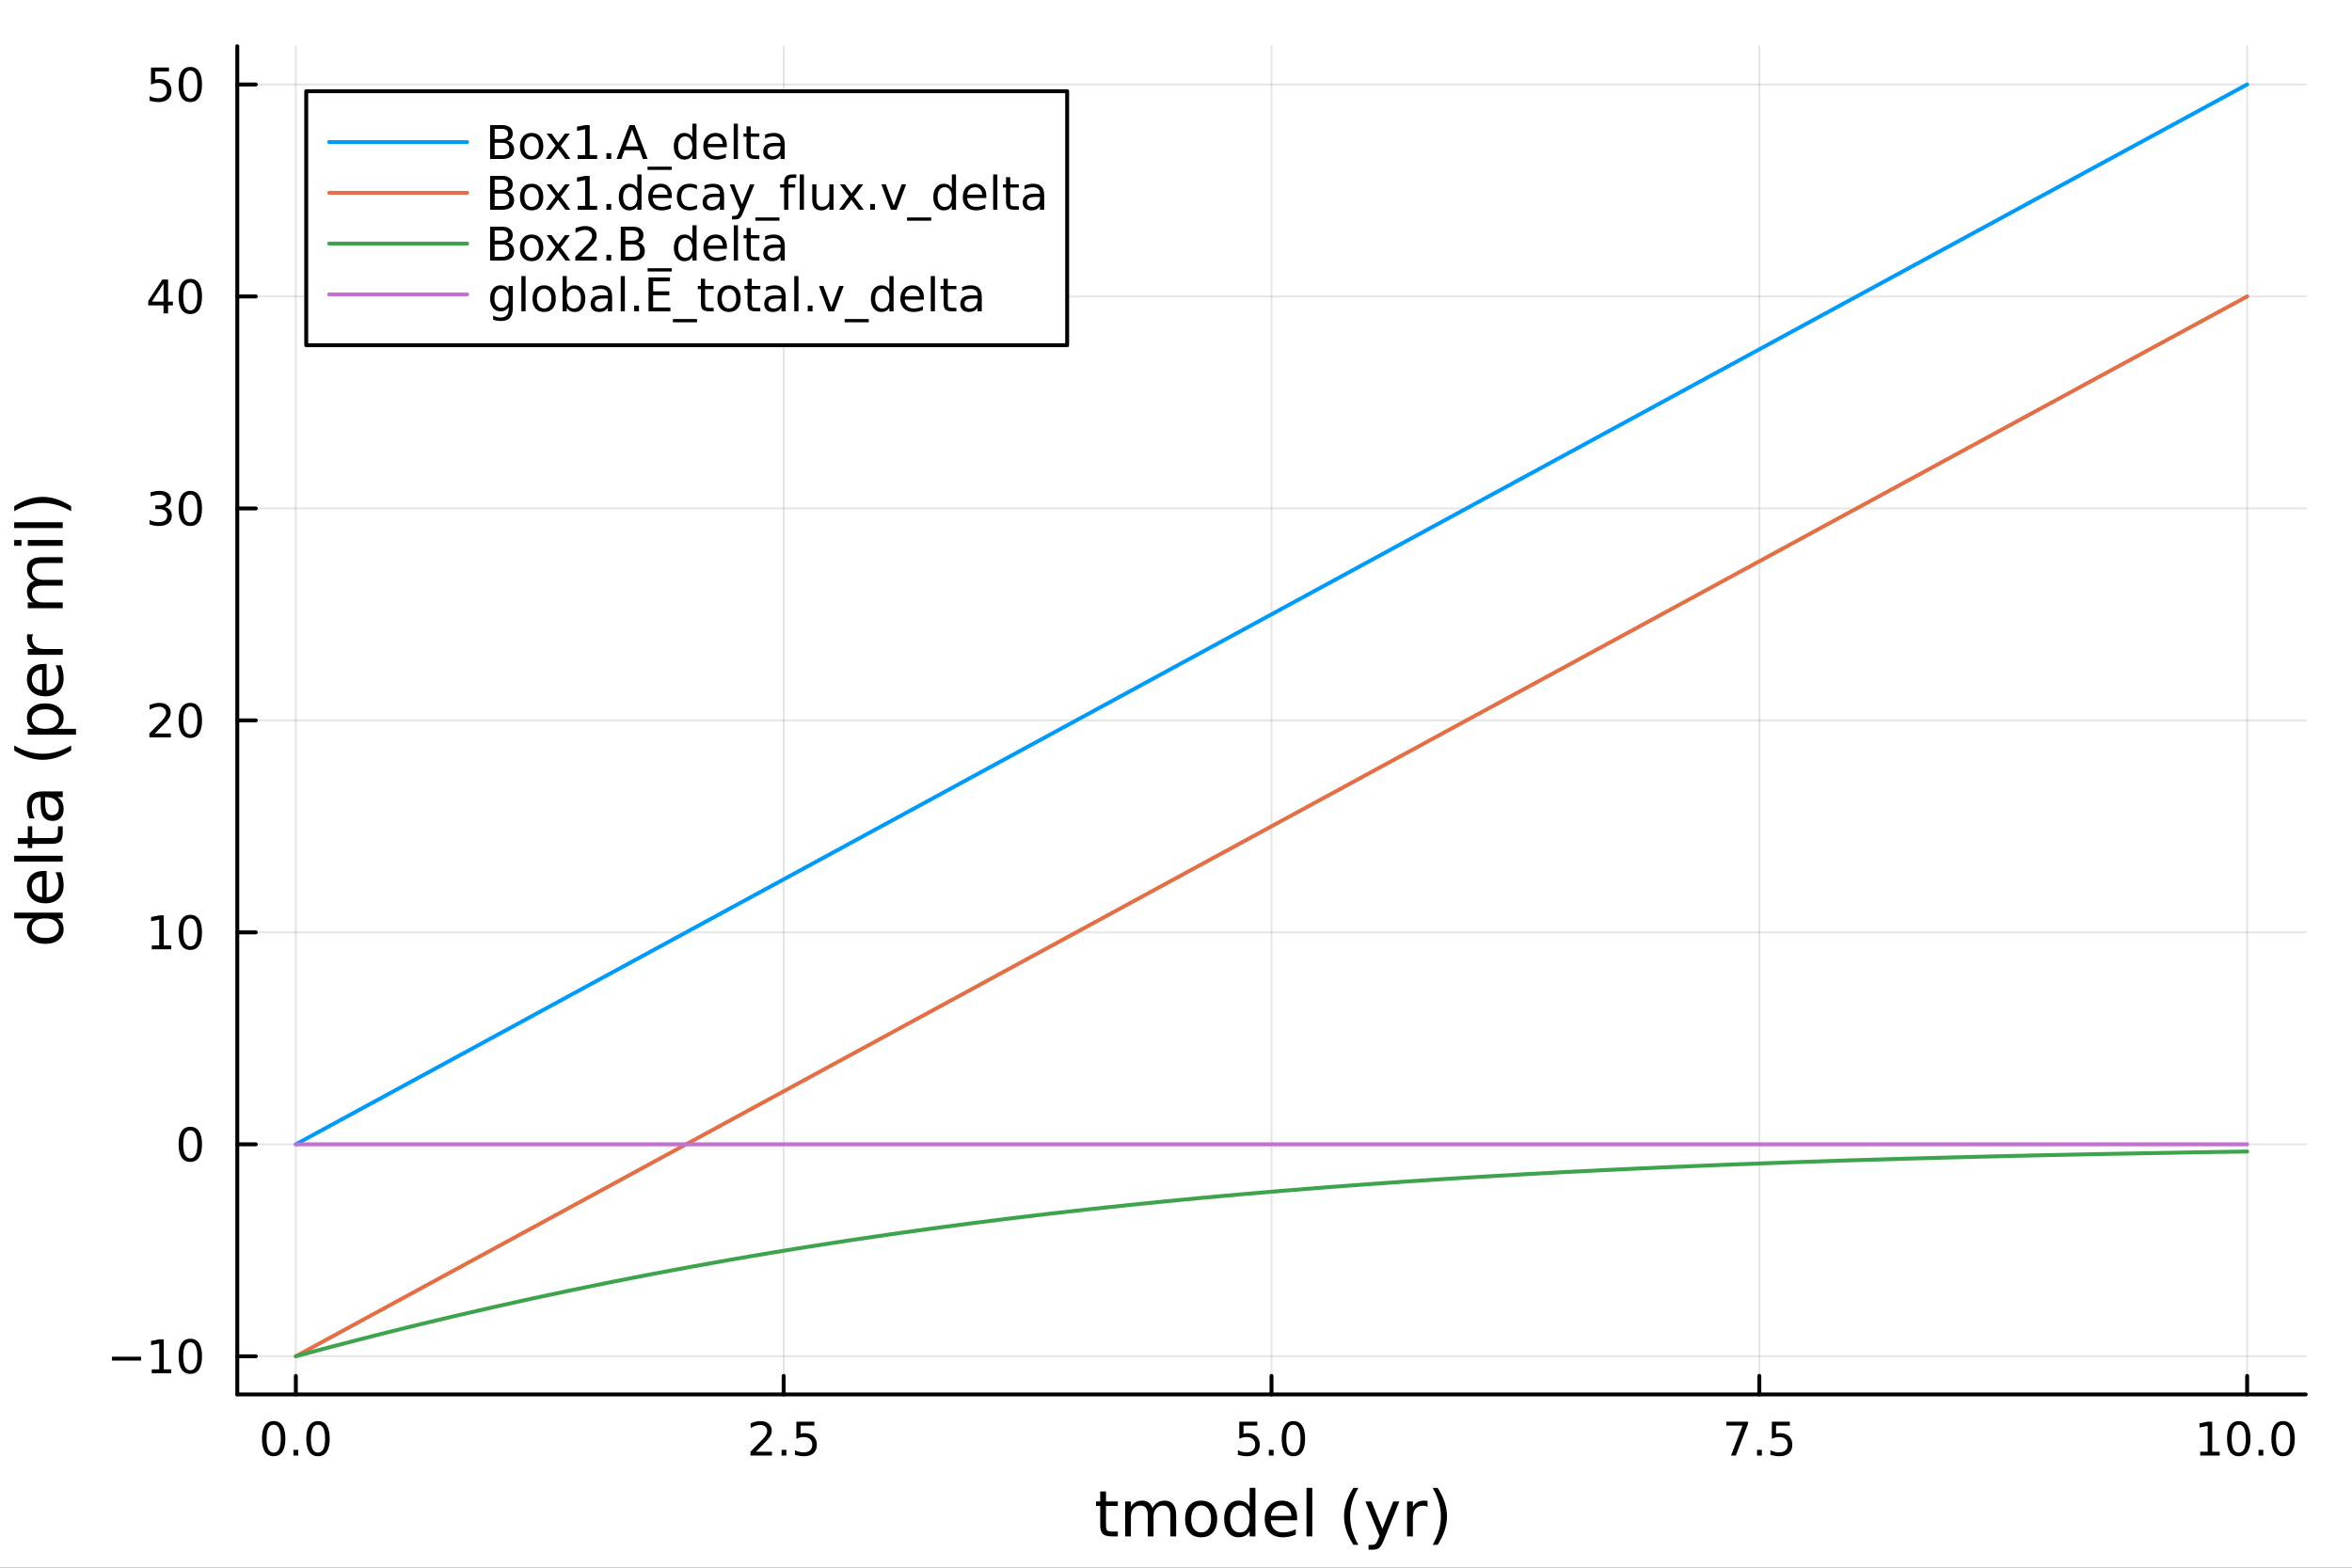 <?xml version="1.0" encoding="utf-8"?>
<svg xmlns="http://www.w3.org/2000/svg" xmlns:xlink="http://www.w3.org/1999/xlink" width="600" height="400" viewBox="0 0 2400 1600">
<rect x="0" y="0" width="2400" height="1600" fill="#333333" stroke="none"/>
<defs>
  <clipPath id="clip130">
    <rect x="0" y="0" width="2400" height="1600"/>
  </clipPath>
</defs>
<path clip-path="url(#clip130)" d="M0 1600 L2400 1600 L2400 0 L0 0  Z" fill="#ffffff" fill-rule="evenodd" fill-opacity="1"/>
<defs>
  <clipPath id="clip131">
    <rect x="480" y="0" width="1681" height="1600"/>
  </clipPath>
</defs>
<path clip-path="url(#clip130)" d="M242.135 1423.18 L2352.76 1423.18 L2352.76 47.244 L242.135 47.244  Z" fill="#ffffff" fill-rule="evenodd" fill-opacity="1"/>
<defs>
  <clipPath id="clip132">
    <rect x="242" y="47" width="2112" height="1377"/>
  </clipPath>
</defs>
<polyline clip-path="url(#clip132)" style="stroke:#000000; stroke-linecap:round; stroke-linejoin:round; stroke-width:2; stroke-opacity:0.1; fill:none" points="301.869,1423.18 301.869,47.244 "/>
<polyline clip-path="url(#clip132)" style="stroke:#000000; stroke-linecap:round; stroke-linejoin:round; stroke-width:2; stroke-opacity:0.1; fill:none" points="799.657,1423.18 799.657,47.244 "/>
<polyline clip-path="url(#clip132)" style="stroke:#000000; stroke-linecap:round; stroke-linejoin:round; stroke-width:2; stroke-opacity:0.1; fill:none" points="1297.45,1423.18 1297.45,47.244 "/>
<polyline clip-path="url(#clip132)" style="stroke:#000000; stroke-linecap:round; stroke-linejoin:round; stroke-width:2; stroke-opacity:0.1; fill:none" points="1795.23,1423.18 1795.23,47.244 "/>
<polyline clip-path="url(#clip132)" style="stroke:#000000; stroke-linecap:round; stroke-linejoin:round; stroke-width:2; stroke-opacity:0.1; fill:none" points="2293.02,1423.18 2293.02,47.244 "/>
<polyline clip-path="url(#clip130)" style="stroke:#000000; stroke-linecap:round; stroke-linejoin:round; stroke-width:4; stroke-opacity:1; fill:none" points="242.135,1423.18 2352.76,1423.18 "/>
<polyline clip-path="url(#clip130)" style="stroke:#000000; stroke-linecap:round; stroke-linejoin:round; stroke-width:4; stroke-opacity:1; fill:none" points="301.869,1423.18 301.869,1404.28 "/>
<polyline clip-path="url(#clip130)" style="stroke:#000000; stroke-linecap:round; stroke-linejoin:round; stroke-width:4; stroke-opacity:1; fill:none" points="799.657,1423.18 799.657,1404.28 "/>
<polyline clip-path="url(#clip130)" style="stroke:#000000; stroke-linecap:round; stroke-linejoin:round; stroke-width:4; stroke-opacity:1; fill:none" points="1297.45,1423.18 1297.45,1404.28 "/>
<polyline clip-path="url(#clip130)" style="stroke:#000000; stroke-linecap:round; stroke-linejoin:round; stroke-width:4; stroke-opacity:1; fill:none" points="1795.23,1423.18 1795.23,1404.28 "/>
<polyline clip-path="url(#clip130)" style="stroke:#000000; stroke-linecap:round; stroke-linejoin:round; stroke-width:4; stroke-opacity:1; fill:none" points="2293.02,1423.18 2293.02,1404.28 "/>
<path clip-path="url(#clip130)" d="M279.254 1454.1 Q275.643 1454.1 273.814 1457.66 Q272.008 1461.2 272.008 1468.33 Q272.008 1475.44 273.814 1479.01 Q275.643 1482.55 279.254 1482.55 Q282.888 1482.55 284.693 1479.01 Q286.522 1475.44 286.522 1468.33 Q286.522 1461.2 284.693 1457.66 Q282.888 1454.1 279.254 1454.1 M279.254 1450.39 Q285.064 1450.39 288.119 1455 Q291.198 1459.58 291.198 1468.33 Q291.198 1477.06 288.119 1481.67 Q285.064 1486.25 279.254 1486.25 Q273.443 1486.25 270.365 1481.67 Q267.309 1477.06 267.309 1468.33 Q267.309 1459.58 270.365 1455 Q273.443 1450.39 279.254 1450.39 Z" fill="#000000" fill-rule="nonzero" fill-opacity="1" /><path clip-path="url(#clip130)" d="M299.416 1479.7 L304.3 1479.7 L304.3 1485.58 L299.416 1485.58 L299.416 1479.7 Z" fill="#000000" fill-rule="nonzero" fill-opacity="1" /><path clip-path="url(#clip130)" d="M324.485 1454.1 Q320.874 1454.1 319.045 1457.66 Q317.24 1461.2 317.24 1468.33 Q317.24 1475.44 319.045 1479.01 Q320.874 1482.55 324.485 1482.55 Q328.119 1482.55 329.925 1479.01 Q331.753 1475.44 331.753 1468.33 Q331.753 1461.2 329.925 1457.66 Q328.119 1454.1 324.485 1454.1 M324.485 1450.39 Q330.295 1450.39 333.351 1455 Q336.429 1459.58 336.429 1468.33 Q336.429 1477.06 333.351 1481.67 Q330.295 1486.25 324.485 1486.25 Q318.675 1486.25 315.596 1481.67 Q312.54 1477.06 312.54 1468.33 Q312.54 1459.58 315.596 1455 Q318.675 1450.39 324.485 1450.39 Z" fill="#000000" fill-rule="nonzero" fill-opacity="1" /><path clip-path="url(#clip130)" d="M771.394 1481.64 L787.713 1481.64 L787.713 1485.58 L765.769 1485.58 L765.769 1481.64 Q768.431 1478.89 773.014 1474.26 Q777.62 1469.61 778.801 1468.27 Q781.046 1465.74 781.926 1464.01 Q782.829 1462.25 782.829 1460.56 Q782.829 1457.8 780.884 1456.07 Q778.963 1454.33 775.861 1454.33 Q773.662 1454.33 771.208 1455.09 Q768.778 1455.86 766 1457.41 L766 1452.69 Q768.824 1451.55 771.278 1450.97 Q773.731 1450.39 775.768 1450.39 Q781.139 1450.39 784.333 1453.08 Q787.528 1455.77 787.528 1460.26 Q787.528 1462.39 786.718 1464.31 Q785.93 1466.2 783.824 1468.8 Q783.245 1469.47 780.143 1472.69 Q777.042 1475.88 771.394 1481.64 Z" fill="#000000" fill-rule="nonzero" fill-opacity="1" /><path clip-path="url(#clip130)" d="M797.528 1479.7 L802.412 1479.7 L802.412 1485.58 L797.528 1485.58 L797.528 1479.7 Z" fill="#000000" fill-rule="nonzero" fill-opacity="1" /><path clip-path="url(#clip130)" d="M812.643 1451.02 L831 1451.02 L831 1454.96 L816.926 1454.96 L816.926 1463.43 Q817.944 1463.08 818.963 1462.92 Q819.981 1462.73 821 1462.73 Q826.787 1462.73 830.166 1465.9 Q833.546 1469.08 833.546 1474.49 Q833.546 1480.07 830.074 1483.17 Q826.602 1486.25 820.282 1486.25 Q818.106 1486.25 815.838 1485.88 Q813.592 1485.51 811.185 1484.77 L811.185 1480.07 Q813.268 1481.2 815.491 1481.76 Q817.713 1482.32 820.19 1482.32 Q824.194 1482.32 826.532 1480.21 Q828.87 1478.1 828.87 1474.49 Q828.87 1470.88 826.532 1468.77 Q824.194 1466.67 820.19 1466.67 Q818.315 1466.67 816.44 1467.08 Q814.588 1467.5 812.643 1468.38 L812.643 1451.02 Z" fill="#000000" fill-rule="nonzero" fill-opacity="1" /><path clip-path="url(#clip130)" d="M1264.61 1451.02 L1282.97 1451.02 L1282.97 1454.96 L1268.89 1454.96 L1268.89 1463.43 Q1269.91 1463.08 1270.93 1462.92 Q1271.95 1462.73 1272.97 1462.73 Q1278.75 1462.73 1282.13 1465.9 Q1285.51 1469.08 1285.51 1474.49 Q1285.51 1480.07 1282.04 1483.17 Q1278.57 1486.25 1272.25 1486.25 Q1270.07 1486.25 1267.8 1485.88 Q1265.56 1485.51 1263.15 1484.77 L1263.15 1480.07 Q1265.23 1481.2 1267.46 1481.76 Q1269.68 1482.32 1272.16 1482.32 Q1276.16 1482.32 1278.5 1480.21 Q1280.84 1478.1 1280.84 1474.49 Q1280.84 1470.88 1278.5 1468.77 Q1276.16 1466.67 1272.16 1466.67 Q1270.28 1466.67 1268.41 1467.08 Q1266.55 1467.5 1264.61 1468.38 L1264.61 1451.02 Z" fill="#000000" fill-rule="nonzero" fill-opacity="1" /><path clip-path="url(#clip130)" d="M1294.73 1479.7 L1299.61 1479.7 L1299.61 1485.58 L1294.73 1485.58 L1294.73 1479.7 Z" fill="#000000" fill-rule="nonzero" fill-opacity="1" /><path clip-path="url(#clip130)" d="M1319.79 1454.1 Q1316.18 1454.1 1314.35 1457.66 Q1312.55 1461.2 1312.55 1468.33 Q1312.55 1475.44 1314.35 1479.01 Q1316.18 1482.55 1319.79 1482.55 Q1323.43 1482.55 1325.23 1479.01 Q1327.06 1475.44 1327.06 1468.33 Q1327.06 1461.2 1325.23 1457.66 Q1323.43 1454.1 1319.79 1454.1 M1319.79 1450.39 Q1325.6 1450.39 1328.66 1455 Q1331.74 1459.58 1331.74 1468.33 Q1331.74 1477.06 1328.66 1481.67 Q1325.6 1486.25 1319.79 1486.25 Q1313.98 1486.25 1310.91 1481.67 Q1307.85 1477.06 1307.85 1468.33 Q1307.85 1459.58 1310.91 1455 Q1313.98 1450.39 1319.79 1450.39 Z" fill="#000000" fill-rule="nonzero" fill-opacity="1" /><path clip-path="url(#clip130)" d="M1761.55 1451.02 L1783.78 1451.02 L1783.78 1453.01 L1771.23 1485.58 L1766.34 1485.58 L1778.15 1454.96 L1761.55 1454.96 L1761.55 1451.02 Z" fill="#000000" fill-rule="nonzero" fill-opacity="1" /><path clip-path="url(#clip130)" d="M1792.9 1479.7 L1797.78 1479.7 L1797.78 1485.58 L1792.9 1485.58 L1792.9 1479.7 Z" fill="#000000" fill-rule="nonzero" fill-opacity="1" /><path clip-path="url(#clip130)" d="M1808.01 1451.02 L1826.37 1451.02 L1826.37 1454.96 L1812.29 1454.96 L1812.29 1463.43 Q1813.31 1463.08 1814.33 1462.92 Q1815.35 1462.73 1816.37 1462.73 Q1822.15 1462.73 1825.53 1465.9 Q1828.91 1469.08 1828.91 1474.49 Q1828.91 1480.07 1825.44 1483.17 Q1821.97 1486.25 1815.65 1486.25 Q1813.47 1486.25 1811.21 1485.88 Q1808.96 1485.51 1806.55 1484.77 L1806.55 1480.07 Q1808.64 1481.2 1810.86 1481.76 Q1813.08 1482.32 1815.56 1482.32 Q1819.56 1482.32 1821.9 1480.21 Q1824.24 1478.1 1824.24 1474.49 Q1824.24 1470.88 1821.9 1468.77 Q1819.56 1466.67 1815.56 1466.67 Q1813.68 1466.67 1811.81 1467.08 Q1809.96 1467.5 1808.01 1468.38 L1808.01 1451.02 Z" fill="#000000" fill-rule="nonzero" fill-opacity="1" /><path clip-path="url(#clip130)" d="M2245.09 1481.64 L2252.73 1481.64 L2252.73 1455.28 L2244.42 1456.95 L2244.42 1452.69 L2252.69 1451.02 L2257.36 1451.02 L2257.36 1481.64 L2265 1481.64 L2265 1485.58 L2245.09 1485.58 L2245.09 1481.64 Z" fill="#000000" fill-rule="nonzero" fill-opacity="1" /><path clip-path="url(#clip130)" d="M2284.44 1454.1 Q2280.83 1454.1 2279.01 1457.66 Q2277.2 1461.2 2277.2 1468.33 Q2277.2 1475.44 2279.01 1479.01 Q2280.83 1482.55 2284.44 1482.55 Q2288.08 1482.55 2289.88 1479.01 Q2291.71 1475.44 2291.71 1468.33 Q2291.71 1461.2 2289.88 1457.66 Q2288.08 1454.1 2284.44 1454.1 M2284.44 1450.39 Q2290.26 1450.39 2293.31 1455 Q2296.39 1459.58 2296.39 1468.33 Q2296.39 1477.06 2293.31 1481.67 Q2290.26 1486.25 2284.44 1486.25 Q2278.63 1486.25 2275.56 1481.67 Q2272.5 1477.06 2272.5 1468.33 Q2272.5 1459.58 2275.56 1455 Q2278.63 1450.39 2284.44 1450.39 Z" fill="#000000" fill-rule="nonzero" fill-opacity="1" /><path clip-path="url(#clip130)" d="M2304.61 1479.7 L2309.49 1479.7 L2309.49 1485.58 L2304.61 1485.58 L2304.61 1479.7 Z" fill="#000000" fill-rule="nonzero" fill-opacity="1" /><path clip-path="url(#clip130)" d="M2329.68 1454.1 Q2326.07 1454.1 2324.24 1457.66 Q2322.43 1461.2 2322.43 1468.33 Q2322.43 1475.44 2324.24 1479.01 Q2326.07 1482.55 2329.68 1482.55 Q2333.31 1482.55 2335.12 1479.01 Q2336.94 1475.44 2336.94 1468.33 Q2336.94 1461.2 2335.12 1457.66 Q2333.31 1454.1 2329.68 1454.1 M2329.68 1450.39 Q2335.49 1450.39 2338.54 1455 Q2341.62 1459.58 2341.62 1468.33 Q2341.62 1477.06 2338.54 1481.67 Q2335.49 1486.25 2329.68 1486.25 Q2323.87 1486.25 2320.79 1481.67 Q2317.73 1477.06 2317.73 1468.33 Q2317.73 1459.58 2320.79 1455 Q2323.87 1450.39 2329.68 1450.39 Z" fill="#000000" fill-rule="nonzero" fill-opacity="1" /><path clip-path="url(#clip130)" d="M1128.56 1522.27 L1128.56 1532.4 L1140.63 1532.4 L1140.63 1536.95 L1128.56 1536.95 L1128.56 1556.3 Q1128.56 1560.66 1129.74 1561.9 Q1130.95 1563.14 1134.61 1563.14 L1140.63 1563.14 L1140.63 1568.04 L1134.61 1568.04 Q1127.83 1568.04 1125.25 1565.53 Q1122.67 1562.98 1122.67 1556.3 L1122.67 1536.95 L1118.38 1536.95 L1118.38 1532.4 L1122.67 1532.4 L1122.67 1522.27 L1128.56 1522.27 Z" fill="#000000" fill-rule="nonzero" fill-opacity="1" /><path clip-path="url(#clip130)" d="M1176.08 1539.24 Q1178.28 1535.29 1181.33 1533.41 Q1184.39 1531.54 1188.53 1531.54 Q1194.1 1531.54 1197.12 1535.45 Q1200.15 1539.33 1200.15 1546.53 L1200.15 1568.04 L1194.26 1568.04 L1194.26 1546.72 Q1194.26 1541.59 1192.44 1539.11 Q1190.63 1536.63 1186.9 1536.63 Q1182.35 1536.63 1179.71 1539.65 Q1177.07 1542.68 1177.07 1547.9 L1177.07 1568.04 L1171.18 1568.04 L1171.18 1546.72 Q1171.18 1541.56 1169.37 1539.11 Q1167.55 1536.63 1163.77 1536.63 Q1159.28 1536.63 1156.64 1539.68 Q1153.99 1542.71 1153.99 1547.9 L1153.99 1568.04 L1148.11 1568.04 L1148.11 1532.4 L1153.99 1532.4 L1153.99 1537.93 Q1156 1534.66 1158.8 1533.1 Q1161.6 1531.54 1165.45 1531.54 Q1169.34 1531.54 1172.04 1533.51 Q1174.78 1535.48 1176.08 1539.24 Z" fill="#000000" fill-rule="nonzero" fill-opacity="1" /><path clip-path="url(#clip130)" d="M1225.64 1536.5 Q1220.93 1536.5 1218.19 1540.19 Q1215.45 1543.85 1215.45 1550.25 Q1215.45 1556.65 1218.16 1560.34 Q1220.9 1564 1225.64 1564 Q1230.32 1564 1233.06 1560.31 Q1235.79 1556.62 1235.79 1550.25 Q1235.79 1543.92 1233.06 1540.23 Q1230.32 1536.5 1225.64 1536.5 M1225.64 1531.54 Q1233.28 1531.54 1237.64 1536.5 Q1242 1541.47 1242 1550.25 Q1242 1559 1237.64 1564 Q1233.28 1568.97 1225.64 1568.97 Q1217.97 1568.97 1213.61 1564 Q1209.28 1559 1209.28 1550.25 Q1209.28 1541.47 1213.61 1536.5 Q1217.97 1531.54 1225.64 1531.54 Z" fill="#000000" fill-rule="nonzero" fill-opacity="1" /><path clip-path="url(#clip130)" d="M1275.17 1537.81 L1275.17 1518.52 L1281.02 1518.52 L1281.02 1568.04 L1275.17 1568.04 L1275.17 1562.7 Q1273.32 1565.88 1270.49 1567.44 Q1267.69 1568.97 1263.74 1568.97 Q1257.28 1568.97 1253.2 1563.81 Q1249.16 1558.65 1249.16 1550.25 Q1249.16 1541.85 1253.2 1536.69 Q1257.28 1531.54 1263.74 1531.54 Q1267.69 1531.54 1270.49 1533.1 Q1273.32 1534.62 1275.17 1537.81 M1255.21 1550.25 Q1255.21 1556.71 1257.85 1560.4 Q1260.52 1564.07 1265.17 1564.07 Q1269.82 1564.07 1272.49 1560.4 Q1275.17 1556.71 1275.17 1550.25 Q1275.17 1543.79 1272.49 1540.13 Q1269.82 1536.44 1265.17 1536.44 Q1260.52 1536.44 1257.85 1540.13 Q1255.21 1543.79 1255.21 1550.25 Z" fill="#000000" fill-rule="nonzero" fill-opacity="1" /><path clip-path="url(#clip130)" d="M1323.58 1548.76 L1323.58 1551.62 L1296.65 1551.62 Q1297.03 1557.67 1300.28 1560.85 Q1303.56 1564 1309.38 1564 Q1312.75 1564 1315.91 1563.17 Q1319.09 1562.35 1322.21 1560.69 L1322.21 1566.23 Q1319.06 1567.57 1315.75 1568.27 Q1312.44 1568.97 1309.03 1568.97 Q1300.5 1568.97 1295.5 1564 Q1290.54 1559.04 1290.54 1550.57 Q1290.54 1541.82 1295.25 1536.69 Q1299.99 1531.54 1308.01 1531.54 Q1315.21 1531.54 1319.38 1536.18 Q1323.58 1540.8 1323.58 1548.76 M1317.72 1547.04 Q1317.66 1542.23 1315.01 1539.37 Q1312.4 1536.5 1308.08 1536.5 Q1303.17 1536.5 1300.21 1539.27 Q1297.29 1542.04 1296.84 1547.07 L1317.72 1547.04 Z" fill="#000000" fill-rule="nonzero" fill-opacity="1" /><path clip-path="url(#clip130)" d="M1333.19 1518.52 L1339.05 1518.52 L1339.05 1568.04 L1333.19 1568.04 L1333.19 1518.52 Z" fill="#000000" fill-rule="nonzero" fill-opacity="1" /><path clip-path="url(#clip130)" d="M1386.09 1518.58 Q1381.82 1525.9 1379.75 1533.06 Q1377.69 1540.23 1377.69 1547.58 Q1377.69 1554.93 1379.75 1562.16 Q1381.85 1569.35 1386.09 1576.64 L1381 1576.64 Q1376.22 1569.16 1373.83 1561.93 Q1371.48 1554.71 1371.48 1547.58 Q1371.48 1540.48 1373.83 1533.29 Q1376.19 1526.09 1381 1518.58 L1386.09 1518.58 Z" fill="#000000" fill-rule="nonzero" fill-opacity="1" /><path clip-path="url(#clip130)" d="M1412.28 1571.35 Q1409.8 1577.72 1407.44 1579.66 Q1405.09 1581.6 1401.14 1581.6 L1396.46 1581.6 L1396.46 1576.7 L1399.9 1576.7 Q1402.32 1576.7 1403.66 1575.56 Q1404.99 1574.41 1406.62 1570.14 L1407.67 1567.47 L1393.25 1532.4 L1399.46 1532.4 L1410.6 1560.28 L1421.74 1532.4 L1427.94 1532.4 L1412.28 1571.35 Z" fill="#000000" fill-rule="nonzero" fill-opacity="1" /><path clip-path="url(#clip130)" d="M1456.68 1537.87 Q1455.7 1537.3 1454.52 1537.04 Q1453.37 1536.76 1451.97 1536.76 Q1447.01 1536.76 1444.33 1540 Q1441.69 1543.22 1441.69 1549.27 L1441.69 1568.04 L1435.8 1568.04 L1435.8 1532.4 L1441.69 1532.4 L1441.69 1537.93 Q1443.54 1534.69 1446.5 1533.13 Q1449.46 1531.54 1453.69 1531.54 Q1454.3 1531.54 1455.03 1531.63 Q1455.76 1531.7 1456.65 1531.85 L1456.68 1537.87 Z" fill="#000000" fill-rule="nonzero" fill-opacity="1" /><path clip-path="url(#clip130)" d="M1461.9 1518.58 L1467 1518.58 Q1471.77 1526.09 1474.13 1533.29 Q1476.51 1540.48 1476.51 1547.58 Q1476.51 1554.71 1474.13 1561.93 Q1471.77 1569.16 1467 1576.64 L1461.9 1576.64 Q1466.14 1569.35 1468.21 1562.16 Q1470.31 1554.93 1470.31 1547.58 Q1470.31 1540.23 1468.21 1533.06 Q1466.14 1525.9 1461.9 1518.58 Z" fill="#000000" fill-rule="nonzero" fill-opacity="1" /><polyline clip-path="url(#clip132)" style="stroke:#000000; stroke-linecap:round; stroke-linejoin:round; stroke-width:2; stroke-opacity:0.1; fill:none" points="242.135,1384.24 2352.76,1384.24 "/>
<polyline clip-path="url(#clip132)" style="stroke:#000000; stroke-linecap:round; stroke-linejoin:round; stroke-width:2; stroke-opacity:0.1; fill:none" points="242.135,1167.9 2352.76,1167.9 "/>
<polyline clip-path="url(#clip132)" style="stroke:#000000; stroke-linecap:round; stroke-linejoin:round; stroke-width:2; stroke-opacity:0.1; fill:none" points="242.135,951.57 2352.76,951.57 "/>
<polyline clip-path="url(#clip132)" style="stroke:#000000; stroke-linecap:round; stroke-linejoin:round; stroke-width:2; stroke-opacity:0.1; fill:none" points="242.135,735.235 2352.76,735.235 "/>
<polyline clip-path="url(#clip132)" style="stroke:#000000; stroke-linecap:round; stroke-linejoin:round; stroke-width:2; stroke-opacity:0.1; fill:none" points="242.135,518.901 2352.76,518.901 "/>
<polyline clip-path="url(#clip132)" style="stroke:#000000; stroke-linecap:round; stroke-linejoin:round; stroke-width:2; stroke-opacity:0.1; fill:none" points="242.135,302.567 2352.76,302.567 "/>
<polyline clip-path="url(#clip132)" style="stroke:#000000; stroke-linecap:round; stroke-linejoin:round; stroke-width:2; stroke-opacity:0.1; fill:none" points="242.135,86.232 2352.76,86.232 "/>
<polyline clip-path="url(#clip130)" style="stroke:#000000; stroke-linecap:round; stroke-linejoin:round; stroke-width:4; stroke-opacity:1; fill:none" points="242.135,1423.18 242.135,47.244 "/>
<polyline clip-path="url(#clip130)" style="stroke:#000000; stroke-linecap:round; stroke-linejoin:round; stroke-width:4; stroke-opacity:1; fill:none" points="242.135,1384.24 261.032,1384.24 "/>
<polyline clip-path="url(#clip130)" style="stroke:#000000; stroke-linecap:round; stroke-linejoin:round; stroke-width:4; stroke-opacity:1; fill:none" points="242.135,1167.9 261.032,1167.9 "/>
<polyline clip-path="url(#clip130)" style="stroke:#000000; stroke-linecap:round; stroke-linejoin:round; stroke-width:4; stroke-opacity:1; fill:none" points="242.135,951.57 261.032,951.57 "/>
<polyline clip-path="url(#clip130)" style="stroke:#000000; stroke-linecap:round; stroke-linejoin:round; stroke-width:4; stroke-opacity:1; fill:none" points="242.135,735.235 261.032,735.235 "/>
<polyline clip-path="url(#clip130)" style="stroke:#000000; stroke-linecap:round; stroke-linejoin:round; stroke-width:4; stroke-opacity:1; fill:none" points="242.135,518.901 261.032,518.901 "/>
<polyline clip-path="url(#clip130)" style="stroke:#000000; stroke-linecap:round; stroke-linejoin:round; stroke-width:4; stroke-opacity:1; fill:none" points="242.135,302.567 261.032,302.567 "/>
<polyline clip-path="url(#clip130)" style="stroke:#000000; stroke-linecap:round; stroke-linejoin:round; stroke-width:4; stroke-opacity:1; fill:none" points="242.135,86.232 261.032,86.232 "/>
<path clip-path="url(#clip130)" d="M114.26 1384.69 L143.936 1384.69 L143.936 1388.62 L114.26 1388.62 L114.26 1384.69 Z" fill="#000000" fill-rule="nonzero" fill-opacity="1" /><path clip-path="url(#clip130)" d="M154.839 1397.58 L162.477 1397.58 L162.477 1371.22 L154.167 1372.88 L154.167 1368.62 L162.431 1366.96 L167.107 1366.96 L167.107 1397.58 L174.746 1397.58 L174.746 1401.52 L154.839 1401.52 L154.839 1397.58 Z" fill="#000000" fill-rule="nonzero" fill-opacity="1" /><path clip-path="url(#clip130)" d="M194.19 1370.04 Q190.579 1370.04 188.75 1373.6 Q186.945 1377.14 186.945 1384.27 Q186.945 1391.38 188.75 1394.94 Q190.579 1398.49 194.19 1398.49 Q197.825 1398.49 199.63 1394.94 Q201.459 1391.38 201.459 1384.27 Q201.459 1377.14 199.63 1373.6 Q197.825 1370.04 194.19 1370.04 M194.19 1366.33 Q200 1366.33 203.056 1370.94 Q206.135 1375.52 206.135 1384.27 Q206.135 1393 203.056 1397.61 Q200 1402.19 194.19 1402.19 Q188.38 1402.19 185.301 1397.61 Q182.246 1393 182.246 1384.27 Q182.246 1375.52 185.301 1370.94 Q188.38 1366.33 194.19 1366.33 Z" fill="#000000" fill-rule="nonzero" fill-opacity="1" /><path clip-path="url(#clip130)" d="M194.19 1153.7 Q190.579 1153.7 188.75 1157.27 Q186.945 1160.81 186.945 1167.94 Q186.945 1175.05 188.75 1178.61 Q190.579 1182.15 194.19 1182.15 Q197.825 1182.15 199.63 1178.61 Q201.459 1175.05 201.459 1167.94 Q201.459 1160.81 199.63 1157.27 Q197.825 1153.7 194.19 1153.7 M194.19 1150 Q200 1150 203.056 1154.61 Q206.135 1159.19 206.135 1167.94 Q206.135 1176.67 203.056 1181.27 Q200 1185.86 194.19 1185.86 Q188.38 1185.86 185.301 1181.27 Q182.246 1176.67 182.246 1167.94 Q182.246 1159.19 185.301 1154.61 Q188.38 1150 194.19 1150 Z" fill="#000000" fill-rule="nonzero" fill-opacity="1" /><path clip-path="url(#clip130)" d="M154.839 964.914 L162.477 964.914 L162.477 938.549 L154.167 940.216 L154.167 935.956 L162.431 934.29 L167.107 934.29 L167.107 964.914 L174.746 964.914 L174.746 968.85 L154.839 968.85 L154.839 964.914 Z" fill="#000000" fill-rule="nonzero" fill-opacity="1" /><path clip-path="url(#clip130)" d="M194.19 937.368 Q190.579 937.368 188.75 940.933 Q186.945 944.475 186.945 951.604 Q186.945 958.711 188.75 962.276 Q190.579 965.817 194.19 965.817 Q197.825 965.817 199.63 962.276 Q201.459 958.711 201.459 951.604 Q201.459 944.475 199.63 940.933 Q197.825 937.368 194.19 937.368 M194.19 933.665 Q200 933.665 203.056 938.271 Q206.135 942.854 206.135 951.604 Q206.135 960.331 203.056 964.938 Q200 969.521 194.19 969.521 Q188.38 969.521 185.301 964.938 Q182.246 960.331 182.246 951.604 Q182.246 942.854 185.301 938.271 Q188.38 933.665 194.19 933.665 Z" fill="#000000" fill-rule="nonzero" fill-opacity="1" /><path clip-path="url(#clip130)" d="M158.056 748.58 L174.376 748.58 L174.376 752.515 L152.431 752.515 L152.431 748.58 Q155.093 745.826 159.677 741.196 Q164.283 736.543 165.464 735.201 Q167.709 732.677 168.589 730.941 Q169.491 729.182 169.491 727.492 Q169.491 724.738 167.547 723.002 Q165.626 721.265 162.524 721.265 Q160.325 721.265 157.871 722.029 Q155.44 722.793 152.663 724.344 L152.663 719.622 Q155.487 718.488 157.94 717.909 Q160.394 717.33 162.431 717.33 Q167.802 717.33 170.996 720.015 Q174.19 722.701 174.19 727.191 Q174.19 729.321 173.38 731.242 Q172.593 733.14 170.487 735.733 Q169.908 736.404 166.806 739.622 Q163.704 742.816 158.056 748.58 Z" fill="#000000" fill-rule="nonzero" fill-opacity="1" /><path clip-path="url(#clip130)" d="M194.19 721.034 Q190.579 721.034 188.75 724.599 Q186.945 728.14 186.945 735.27 Q186.945 742.376 188.75 745.941 Q190.579 749.483 194.19 749.483 Q197.825 749.483 199.63 745.941 Q201.459 742.376 201.459 735.27 Q201.459 728.14 199.63 724.599 Q197.825 721.034 194.19 721.034 M194.19 717.33 Q200 717.33 203.056 721.937 Q206.135 726.52 206.135 735.27 Q206.135 743.997 203.056 748.603 Q200 753.187 194.19 753.187 Q188.38 753.187 185.301 748.603 Q182.246 743.997 182.246 735.27 Q182.246 726.52 185.301 721.937 Q188.38 717.33 194.19 717.33 Z" fill="#000000" fill-rule="nonzero" fill-opacity="1" /><path clip-path="url(#clip130)" d="M168.195 517.547 Q171.552 518.264 173.427 520.533 Q175.325 522.801 175.325 526.135 Q175.325 531.25 171.806 534.051 Q168.288 536.852 161.806 536.852 Q159.63 536.852 157.315 536.412 Q155.024 535.996 152.57 535.139 L152.57 530.625 Q154.515 531.76 156.829 532.338 Q159.144 532.917 161.667 532.917 Q166.065 532.917 168.357 531.181 Q170.672 529.445 170.672 526.135 Q170.672 523.079 168.519 521.366 Q166.39 519.63 162.57 519.63 L158.542 519.63 L158.542 515.788 L162.755 515.788 Q166.204 515.788 168.033 514.422 Q169.862 513.033 169.862 510.44 Q169.862 507.778 167.964 506.366 Q166.089 504.931 162.57 504.931 Q160.649 504.931 158.45 505.348 Q156.251 505.764 153.612 506.644 L153.612 502.477 Q156.274 501.737 158.589 501.366 Q160.927 500.996 162.987 500.996 Q168.311 500.996 171.413 503.427 Q174.514 505.834 174.514 509.954 Q174.514 512.825 172.871 514.815 Q171.227 516.783 168.195 517.547 Z" fill="#000000" fill-rule="nonzero" fill-opacity="1" /><path clip-path="url(#clip130)" d="M194.19 504.7 Q190.579 504.7 188.75 508.264 Q186.945 511.806 186.945 518.936 Q186.945 526.042 188.75 529.607 Q190.579 533.149 194.19 533.149 Q197.825 533.149 199.63 529.607 Q201.459 526.042 201.459 518.936 Q201.459 511.806 199.63 508.264 Q197.825 504.7 194.19 504.7 M194.19 500.996 Q200 500.996 203.056 505.602 Q206.135 510.186 206.135 518.936 Q206.135 527.662 203.056 532.269 Q200 536.852 194.19 536.852 Q188.38 536.852 185.301 532.269 Q182.246 527.662 182.246 518.936 Q182.246 510.186 185.301 505.602 Q188.38 500.996 194.19 500.996 Z" fill="#000000" fill-rule="nonzero" fill-opacity="1" /><path clip-path="url(#clip130)" d="M166.876 289.361 L155.07 307.81 L166.876 307.81 L166.876 289.361 M165.649 285.287 L171.528 285.287 L171.528 307.81 L176.459 307.81 L176.459 311.699 L171.528 311.699 L171.528 319.847 L166.876 319.847 L166.876 311.699 L151.274 311.699 L151.274 307.185 L165.649 285.287 Z" fill="#000000" fill-rule="nonzero" fill-opacity="1" /><path clip-path="url(#clip130)" d="M194.19 288.365 Q190.579 288.365 188.75 291.93 Q186.945 295.472 186.945 302.601 Q186.945 309.708 188.75 313.273 Q190.579 316.814 194.19 316.814 Q197.825 316.814 199.63 313.273 Q201.459 309.708 201.459 302.601 Q201.459 295.472 199.63 291.93 Q197.825 288.365 194.19 288.365 M194.19 284.662 Q200 284.662 203.056 289.268 Q206.135 293.851 206.135 302.601 Q206.135 311.328 203.056 315.935 Q200 320.518 194.19 320.518 Q188.38 320.518 185.301 315.935 Q182.246 311.328 182.246 302.601 Q182.246 293.851 185.301 289.268 Q188.38 284.662 194.19 284.662 Z" fill="#000000" fill-rule="nonzero" fill-opacity="1" /><path clip-path="url(#clip130)" d="M154.075 68.952 L172.431 68.952 L172.431 72.888 L158.357 72.888 L158.357 81.36 Q159.376 81.012 160.394 80.85 Q161.413 80.665 162.431 80.665 Q168.218 80.665 171.598 83.837 Q174.977 87.008 174.977 92.424 Q174.977 98.003 171.505 101.105 Q168.033 104.184 161.714 104.184 Q159.538 104.184 157.269 103.813 Q155.024 103.443 152.616 102.702 L152.616 98.003 Q154.7 99.137 156.922 99.693 Q159.144 100.248 161.621 100.248 Q165.626 100.248 167.964 98.142 Q170.302 96.035 170.302 92.424 Q170.302 88.813 167.964 86.707 Q165.626 84.6 161.621 84.6 Q159.746 84.6 157.871 85.017 Q156.019 85.434 154.075 86.313 L154.075 68.952 Z" fill="#000000" fill-rule="nonzero" fill-opacity="1" /><path clip-path="url(#clip130)" d="M194.19 72.031 Q190.579 72.031 188.75 75.596 Q186.945 79.137 186.945 86.267 Q186.945 93.374 188.75 96.938 Q190.579 100.48 194.19 100.48 Q197.825 100.48 199.63 96.938 Q201.459 93.374 201.459 86.267 Q201.459 79.137 199.63 75.596 Q197.825 72.031 194.19 72.031 M194.19 68.327 Q200 68.327 203.056 72.934 Q206.135 77.517 206.135 86.267 Q206.135 94.994 203.056 99.6 Q200 104.184 194.19 104.184 Q188.38 104.184 185.301 99.6 Q182.246 94.994 182.246 86.267 Q182.246 77.517 185.301 72.934 Q188.38 68.327 194.19 68.327 Z" fill="#000000" fill-rule="nonzero" fill-opacity="1" /><path clip-path="url(#clip130)" d="M33.767 937.307 L14.479 937.307 L14.479 931.451 L64.004 931.451 L64.004 937.307 L58.657 937.307 Q61.84 939.153 63.399 941.986 Q64.927 944.787 64.927 948.734 Q64.927 955.195 59.771 959.269 Q54.615 963.311 46.212 963.311 Q37.809 963.311 32.653 959.269 Q27.497 955.195 27.497 948.734 Q27.497 944.787 29.056 941.986 Q30.584 939.153 33.767 937.307 M46.212 957.264 Q52.673 957.264 56.365 954.622 Q60.026 951.948 60.026 947.301 Q60.026 942.654 56.365 939.981 Q52.673 937.307 46.212 937.307 Q39.751 937.307 36.09 939.981 Q32.398 942.654 32.398 947.301 Q32.398 951.948 36.09 954.622 Q39.751 957.264 46.212 957.264 Z" fill="#000000" fill-rule="nonzero" fill-opacity="1" /><path clip-path="url(#clip130)" d="M44.716 888.896 L47.581 888.896 L47.581 915.823 Q53.628 915.441 56.811 912.195 Q59.962 908.916 59.962 903.092 Q59.962 899.718 59.134 896.567 Q58.307 893.384 56.652 890.265 L62.19 890.265 Q63.527 893.416 64.227 896.726 Q64.927 900.036 64.927 903.442 Q64.927 911.972 59.962 916.969 Q54.997 921.934 46.53 921.934 Q37.777 921.934 32.653 917.223 Q27.497 912.481 27.497 904.46 Q27.497 897.267 32.144 893.097 Q36.759 888.896 44.716 888.896 M42.997 894.752 Q38.191 894.816 35.327 897.458 Q32.462 900.068 32.462 904.397 Q32.462 909.298 35.231 912.258 Q38 915.186 43.029 915.632 L42.997 894.752 Z" fill="#000000" fill-rule="nonzero" fill-opacity="1" /><path clip-path="url(#clip130)" d="M14.479 879.284 L14.479 873.427 L64.004 873.427 L64.004 879.284 L14.479 879.284 Z" fill="#000000" fill-rule="nonzero" fill-opacity="1" /><path clip-path="url(#clip130)" d="M18.235 855.381 L28.356 855.381 L28.356 843.318 L32.908 843.318 L32.908 855.381 L52.259 855.381 Q56.62 855.381 57.861 854.203 Q59.103 852.993 59.103 849.333 L59.103 843.318 L64.004 843.318 L64.004 849.333 Q64.004 856.113 61.49 858.691 Q58.943 861.269 52.259 861.269 L32.908 861.269 L32.908 865.566 L28.356 865.566 L28.356 861.269 L18.235 861.269 L18.235 855.381 Z" fill="#000000" fill-rule="nonzero" fill-opacity="1" /><path clip-path="url(#clip130)" d="M46.085 819.414 Q46.085 826.512 47.708 829.249 Q49.331 831.987 53.246 831.987 Q56.365 831.987 58.211 829.95 Q60.026 827.881 60.026 824.348 Q60.026 819.478 56.588 816.55 Q53.119 813.59 47.39 813.59 L46.085 813.59 L46.085 819.414 M43.666 807.733 L64.004 807.733 L64.004 813.59 L58.593 813.59 Q61.84 815.595 63.399 818.587 Q64.927 821.579 64.927 825.907 Q64.927 831.382 61.872 834.628 Q58.784 837.843 53.628 837.843 Q47.612 837.843 44.557 833.833 Q41.501 829.79 41.501 821.801 L41.501 813.59 L40.928 813.59 Q36.886 813.59 34.69 816.263 Q32.462 818.905 32.462 823.711 Q32.462 826.767 33.194 829.663 Q33.926 832.56 35.39 835.233 L29.98 835.233 Q28.738 832.018 28.133 828.995 Q27.497 825.971 27.497 823.106 Q27.497 815.372 31.507 811.553 Q35.518 807.733 43.666 807.733 Z" fill="#000000" fill-rule="nonzero" fill-opacity="1" /><path clip-path="url(#clip130)" d="M14.543 760.882 Q21.863 765.147 29.025 767.216 Q36.186 769.284 43.538 769.284 Q50.891 769.284 58.116 767.216 Q65.309 765.115 72.598 760.882 L72.598 765.974 Q65.118 770.749 57.893 773.136 Q50.668 775.491 43.538 775.491 Q36.441 775.491 29.247 773.136 Q22.054 770.78 14.543 765.974 L14.543 760.882 Z" fill="#000000" fill-rule="nonzero" fill-opacity="1" /><path clip-path="url(#clip130)" d="M58.657 743.853 L77.563 743.853 L77.563 749.742 L28.356 749.742 L28.356 743.853 L33.767 743.853 Q30.584 742.007 29.056 739.206 Q27.497 736.374 27.497 732.459 Q27.497 725.966 32.653 721.924 Q37.809 717.85 46.212 717.85 Q54.615 717.85 59.771 721.924 Q64.927 725.966 64.927 732.459 Q64.927 736.374 63.399 739.206 Q61.84 742.007 58.657 743.853 M46.212 723.929 Q39.751 723.929 36.09 726.602 Q32.398 729.244 32.398 733.891 Q32.398 738.538 36.09 741.212 Q39.751 743.853 46.212 743.853 Q52.673 743.853 56.365 741.212 Q60.026 738.538 60.026 733.891 Q60.026 729.244 56.365 726.602 Q52.673 723.929 46.212 723.929 Z" fill="#000000" fill-rule="nonzero" fill-opacity="1" /><path clip-path="url(#clip130)" d="M44.716 677.65 L47.581 677.65 L47.581 704.577 Q53.628 704.195 56.811 700.949 Q59.962 697.67 59.962 691.846 Q59.962 688.472 59.134 685.321 Q58.307 682.138 56.652 679.019 L62.19 679.019 Q63.527 682.17 64.227 685.48 Q64.927 688.79 64.927 692.196 Q64.927 700.726 59.962 705.723 Q54.997 710.688 46.53 710.688 Q37.777 710.688 32.653 705.977 Q27.497 701.235 27.497 693.214 Q27.497 686.021 32.144 681.851 Q36.759 677.65 44.716 677.65 M42.997 683.507 Q38.191 683.57 35.327 686.212 Q32.462 688.822 32.462 693.151 Q32.462 698.052 35.231 701.012 Q38 703.94 43.029 704.386 L42.997 683.507 Z" fill="#000000" fill-rule="nonzero" fill-opacity="1" /><path clip-path="url(#clip130)" d="M33.831 647.381 Q33.258 648.368 33.003 649.545 Q32.717 650.691 32.717 652.092 Q32.717 657.057 35.963 659.731 Q39.178 662.372 45.225 662.372 L64.004 662.372 L64.004 668.261 L28.356 668.261 L28.356 662.372 L33.894 662.372 Q30.648 660.526 29.088 657.566 Q27.497 654.606 27.497 650.373 Q27.497 649.768 27.592 649.036 Q27.656 648.304 27.815 647.413 L33.831 647.381 Z" fill="#000000" fill-rule="nonzero" fill-opacity="1" /><path clip-path="url(#clip130)" d="M35.199 592.763 Q31.253 590.567 29.375 587.512 Q27.497 584.456 27.497 580.318 Q27.497 574.748 31.412 571.725 Q35.295 568.701 42.488 568.701 L64.004 568.701 L64.004 574.589 L42.679 574.589 Q37.555 574.589 35.072 576.404 Q32.589 578.218 32.589 581.942 Q32.589 586.493 35.613 589.135 Q38.637 591.777 43.857 591.777 L64.004 591.777 L64.004 597.665 L42.679 597.665 Q37.523 597.665 35.072 599.479 Q32.589 601.293 32.589 605.081 Q32.589 609.569 35.645 612.211 Q38.669 614.852 43.857 614.852 L64.004 614.852 L64.004 620.741 L28.356 620.741 L28.356 614.852 L33.894 614.852 Q30.616 612.847 29.056 610.046 Q27.497 607.245 27.497 603.394 Q27.497 599.511 29.47 596.806 Q31.444 594.068 35.199 592.763 Z" fill="#000000" fill-rule="nonzero" fill-opacity="1" /><path clip-path="url(#clip130)" d="M28.356 557.02 L28.356 551.163 L64.004 551.163 L64.004 557.02 L28.356 557.02 M14.479 557.02 L14.479 551.163 L21.895 551.163 L21.895 557.02 L14.479 557.02 Z" fill="#000000" fill-rule="nonzero" fill-opacity="1" /><path clip-path="url(#clip130)" d="M14.479 538.909 L14.479 533.053 L64.004 533.053 L64.004 538.909 L14.479 538.909 Z" fill="#000000" fill-rule="nonzero" fill-opacity="1" /><path clip-path="url(#clip130)" d="M14.543 521.722 L14.543 516.63 Q22.054 511.855 29.247 509.5 Q36.441 507.113 43.538 507.113 Q50.668 507.113 57.893 509.5 Q65.118 511.855 72.598 516.63 L72.598 521.722 Q65.309 517.489 58.116 515.42 Q50.891 513.319 43.538 513.319 Q36.186 513.319 29.025 515.42 Q21.863 517.489 14.543 521.722 Z" fill="#000000" fill-rule="nonzero" fill-opacity="1" /><polyline clip-path="url(#clip132)" style="stroke:#009af9; stroke-linecap:round; stroke-linejoin:round; stroke-width:4; stroke-opacity:1; fill:none" points="301.869,1167.9 301.869,1167.9 301.87,1167.9 301.882,1167.9 301.905,1167.88 301.95,1167.86 302.031,1167.82 302.178,1167.74 302.454,1167.59 303.027,1167.28 304.484,1166.48 305.941,1165.69 307.398,1164.9 308.855,1164.11 312.27,1162.25 315.684,1160.4 319.098,1158.54 322.513,1156.69 328.29,1153.55 337.484,1148.56 352.105,1140.61 366.727,1132.67 381.348,1124.73 395.97,1116.79 410.591,1108.84 425.213,1100.9 439.834,1092.96 463.383,1080.16 503.774,1058.22 544.166,1036.28 584.558,1014.33 624.949,992.384 665.341,970.437 705.733,948.49 746.124,926.544 786.516,904.598 826.907,882.651 867.299,860.705 907.691,838.759 948.082,816.812 988.474,794.866 1028.87,772.92 1069.26,750.974 1109.65,729.027 1150.04,707.081 1190.43,685.135 1230.82,663.189 1271.22,641.243 1311.61,619.297 1352,597.352 1392.39,575.406 1432.78,553.46 1473.17,531.514 1513.57,509.568 1553.96,487.622 1594.35,465.677 1634.74,443.731 1697.18,409.803 1759.61,375.869 1822.05,341.937 1884.48,308.02 1946.92,274.113 2009.35,240.203 2071.79,206.287 2134.22,172.37 2251.55,108.713 2293.02,86.186 "/>
<polyline clip-path="url(#clip132)" style="stroke:#e26f46; stroke-linecap:round; stroke-linejoin:round; stroke-width:4; stroke-opacity:1; fill:none" points="301.869,1384.24 301.869,1384.24 301.87,1384.24 301.882,1384.23 301.905,1384.22 301.95,1384.19 302.031,1384.15 302.178,1384.07 302.454,1383.92 303.027,1383.61 304.484,1382.82 305.941,1382.03 307.398,1381.23 308.855,1380.44 312.27,1378.59 315.684,1376.73 319.098,1374.88 322.513,1373.02 328.29,1369.89 337.484,1364.89 352.105,1356.95 366.727,1349.01 381.348,1341.06 395.97,1333.12 410.591,1325.18 425.213,1317.23 439.834,1309.29 463.383,1296.5 503.774,1274.56 544.166,1252.61 584.558,1230.67 624.949,1208.72 665.341,1186.77 705.733,1164.82 746.124,1142.88 786.516,1120.93 826.907,1098.99 867.299,1077.04 907.691,1055.09 948.082,1033.15 988.474,1011.2 1028.87,989.254 1069.26,967.308 1109.65,945.362 1150.04,923.416 1190.43,901.47 1230.82,879.523 1271.22,857.577 1311.61,835.632 1352,813.686 1392.39,791.74 1432.78,769.794 1473.17,747.848 1513.57,725.903 1553.96,703.957 1594.35,682.011 1634.74,660.065 1697.18,626.138 1759.61,592.203 1822.05,558.272 1884.48,524.354 1946.92,490.447 2009.35,456.537 2071.79,422.621 2134.22,388.704 2251.55,325.048 2293.02,302.52 "/>
<polyline clip-path="url(#clip132)" style="stroke:#3da44d; stroke-linecap:round; stroke-linejoin:round; stroke-width:4; stroke-opacity:1; fill:none" points="301.869,1384.24 301.87,1384.24 301.882,1384.23 301.905,1384.23 301.95,1384.22 302.031,1384.19 302.178,1384.15 302.454,1384.08 303.027,1383.92 304.484,1383.53 305.941,1383.14 307.398,1382.74 308.855,1382.35 312.27,1381.43 315.684,1380.51 319.098,1379.59 322.513,1378.68 328.29,1377.14 337.484,1374.71 352.105,1370.88 366.727,1367.1 381.348,1363.36 395.97,1359.68 410.591,1356.05 425.213,1352.46 439.834,1348.92 463.383,1343.32 503.774,1334.01 544.166,1325.06 584.558,1316.47 624.949,1308.23 665.341,1300.33 705.733,1292.78 746.124,1285.56 786.516,1278.67 826.907,1272.1 867.299,1265.84 907.691,1259.89 948.082,1254.23 988.474,1248.86 1028.87,1243.77 1069.26,1238.94 1109.65,1234.38 1150.04,1230.06 1190.43,1225.98 1230.82,1222.14 1271.22,1218.51 1311.61,1215.1 1352,1211.89 1392.39,1208.87 1432.78,1206.03 1473.17,1203.38 1513.57,1200.88 1553.96,1198.55 1594.35,1196.36 1634.74,1194.32 1697.18,1191.42 1759.61,1188.81 1822.05,1186.47 1884.48,1184.37 1946.92,1182.5 2009.35,1180.82 2071.79,1179.33 2134.22,1178 2251.55,1175.88 2293.02,1175.24 "/>
<polyline clip-path="url(#clip132)" style="stroke:#c271d2; stroke-linecap:round; stroke-linejoin:round; stroke-width:4; stroke-opacity:1; fill:none" points="301.869,1167.9 301.869,1167.9 301.87,1167.9 301.882,1167.9 301.905,1167.9 301.95,1167.9 302.031,1167.9 302.178,1167.9 302.454,1167.9 303.027,1167.9 304.484,1167.9 305.941,1167.9 307.398,1167.9 308.855,1167.9 312.27,1167.9 315.684,1167.9 319.098,1167.9 322.513,1167.9 328.29,1167.9 337.484,1167.9 352.105,1167.9 366.727,1167.9 381.348,1167.9 395.97,1167.9 410.591,1167.9 425.213,1167.9 439.834,1167.9 463.383,1167.9 503.774,1167.9 544.166,1167.9 584.558,1167.9 624.949,1167.9 665.341,1167.9 705.733,1167.9 746.124,1167.9 786.516,1167.9 826.907,1167.9 867.299,1167.9 907.691,1167.9 948.082,1167.9 988.474,1167.9 1028.87,1167.9 1069.26,1167.9 1109.65,1167.9 1150.04,1167.9 1190.43,1167.9 1230.82,1167.9 1271.22,1167.9 1311.61,1167.9 1352,1167.9 1392.39,1167.9 1432.78,1167.9 1473.17,1167.9 1513.57,1167.9 1553.96,1167.9 1594.35,1167.9 1634.74,1167.9 1697.18,1167.9 1759.61,1167.9 1822.05,1167.9 1884.48,1167.9 1946.92,1167.9 2009.35,1167.9 2071.79,1167.9 2134.22,1167.9 2251.55,1167.9 2293.02,1167.9 "/>
<path clip-path="url(#clip130)" d="M312.489 352.309 L1088.94 352.309 L1088.94 93.109 L312.489 93.109  Z" fill="#ffffff" fill-rule="evenodd" fill-opacity="1"/>
<polyline clip-path="url(#clip130)" style="stroke:#000000; stroke-linecap:round; stroke-linejoin:round; stroke-width:4; stroke-opacity:1; fill:none" points="312.489,352.309 1088.94,352.309 1088.94,93.109 312.489,93.109 312.489,352.309 "/>
<polyline clip-path="url(#clip130)" style="stroke:#009af9; stroke-linecap:round; stroke-linejoin:round; stroke-width:4; stroke-opacity:1; fill:none" points="335.94,144.949 476.648,144.949 "/>
<path clip-path="url(#clip130)" d="M504.775 145.724 L504.775 158.386 L512.275 158.386 Q516.048 158.386 517.854 156.835 Q519.683 155.261 519.683 152.043 Q519.683 148.803 517.854 147.275 Q516.048 145.724 512.275 145.724 L504.775 145.724 M504.775 131.511 L504.775 141.928 L511.697 141.928 Q515.123 141.928 516.789 140.655 Q518.479 139.358 518.479 136.719 Q518.479 134.104 516.789 132.807 Q515.123 131.511 511.697 131.511 L504.775 131.511 M500.099 127.669 L512.044 127.669 Q517.391 127.669 520.285 129.891 Q523.178 132.113 523.178 136.21 Q523.178 139.382 521.697 141.257 Q520.215 143.131 517.345 143.594 Q520.794 144.335 522.692 146.696 Q524.613 149.034 524.613 152.553 Q524.613 157.182 521.465 159.705 Q518.317 162.229 512.507 162.229 L500.099 162.229 L500.099 127.669 Z" fill="#000000" fill-rule="nonzero" fill-opacity="1" /><path clip-path="url(#clip130)" d="M542.484 139.289 Q539.058 139.289 537.067 141.974 Q535.076 144.636 535.076 149.289 Q535.076 153.942 537.044 156.627 Q539.034 159.289 542.484 159.289 Q545.886 159.289 547.877 156.604 Q549.868 153.918 549.868 149.289 Q549.868 144.682 547.877 141.997 Q545.886 139.289 542.484 139.289 M542.484 135.678 Q548.039 135.678 551.21 139.289 Q554.382 142.9 554.382 149.289 Q554.382 155.655 551.21 159.289 Q548.039 162.9 542.484 162.9 Q536.905 162.9 533.734 159.289 Q530.585 155.655 530.585 149.289 Q530.585 142.9 533.734 139.289 Q536.905 135.678 542.484 135.678 Z" fill="#000000" fill-rule="nonzero" fill-opacity="1" /><path clip-path="url(#clip130)" d="M581.534 136.303 L572.159 148.919 L582.02 162.229 L576.997 162.229 L569.451 152.043 L561.905 162.229 L556.882 162.229 L566.951 148.664 L557.738 136.303 L562.761 136.303 L569.636 145.539 L576.511 136.303 L581.534 136.303 Z" fill="#000000" fill-rule="nonzero" fill-opacity="1" /><path clip-path="url(#clip130)" d="M589.451 158.293 L597.09 158.293 L597.09 131.928 L588.78 133.595 L588.78 129.335 L597.043 127.669 L601.719 127.669 L601.719 158.293 L609.358 158.293 L609.358 162.229 L589.451 162.229 L589.451 158.293 Z" fill="#000000" fill-rule="nonzero" fill-opacity="1" /><path clip-path="url(#clip130)" d="M618.803 156.349 L623.687 156.349 L623.687 162.229 L618.803 162.229 L618.803 156.349 Z" fill="#000000" fill-rule="nonzero" fill-opacity="1" /><path clip-path="url(#clip130)" d="M645.006 132.275 L638.664 149.474 L651.372 149.474 L645.006 132.275 M642.367 127.669 L647.668 127.669 L660.839 162.229 L655.978 162.229 L652.83 153.363 L637.252 153.363 L634.103 162.229 L629.173 162.229 L642.367 127.669 Z" fill="#000000" fill-rule="nonzero" fill-opacity="1" /><path clip-path="url(#clip130)" d="M685.399 170.099 L685.399 173.409 L660.77 173.409 L660.77 170.099 L685.399 170.099 Z" fill="#000000" fill-rule="nonzero" fill-opacity="1" /><path clip-path="url(#clip130)" d="M706.464 140.238 L706.464 126.21 L710.723 126.21 L710.723 162.229 L706.464 162.229 L706.464 158.34 Q705.122 160.655 703.061 161.789 Q701.024 162.9 698.154 162.9 Q693.455 162.9 690.492 159.15 Q687.552 155.4 687.552 149.289 Q687.552 143.178 690.492 139.428 Q693.455 135.678 698.154 135.678 Q701.024 135.678 703.061 136.812 Q705.122 137.923 706.464 140.238 M691.95 149.289 Q691.95 153.988 693.872 156.673 Q695.816 159.335 699.196 159.335 Q702.575 159.335 704.52 156.673 Q706.464 153.988 706.464 149.289 Q706.464 144.59 704.52 141.928 Q702.575 139.243 699.196 139.243 Q695.816 139.243 693.872 141.928 Q691.95 144.59 691.95 149.289 Z" fill="#000000" fill-rule="nonzero" fill-opacity="1" /><path clip-path="url(#clip130)" d="M741.672 148.201 L741.672 150.284 L722.089 150.284 Q722.367 154.682 724.728 156.997 Q727.112 159.289 731.348 159.289 Q733.802 159.289 736.094 158.687 Q738.408 158.085 740.677 156.881 L740.677 160.909 Q738.385 161.881 735.978 162.391 Q733.57 162.9 731.094 162.9 Q724.89 162.9 721.256 159.289 Q717.645 155.678 717.645 149.52 Q717.645 143.155 721.071 139.428 Q724.52 135.678 730.353 135.678 Q735.584 135.678 738.617 139.057 Q741.672 142.414 741.672 148.201 M737.413 146.951 Q737.367 143.456 735.445 141.372 Q733.547 139.289 730.399 139.289 Q726.834 139.289 724.682 141.303 Q722.552 143.317 722.228 146.974 L737.413 146.951 Z" fill="#000000" fill-rule="nonzero" fill-opacity="1" /><path clip-path="url(#clip130)" d="M748.663 126.21 L752.922 126.21 L752.922 162.229 L748.663 162.229 L748.663 126.21 Z" fill="#000000" fill-rule="nonzero" fill-opacity="1" /><path clip-path="url(#clip130)" d="M766.047 128.942 L766.047 136.303 L774.82 136.303 L774.82 139.613 L766.047 139.613 L766.047 153.687 Q766.047 156.858 766.904 157.761 Q767.783 158.664 770.445 158.664 L774.82 158.664 L774.82 162.229 L770.445 162.229 Q765.515 162.229 763.64 160.4 Q761.765 158.548 761.765 153.687 L761.765 139.613 L758.64 139.613 L758.64 136.303 L761.765 136.303 L761.765 128.942 L766.047 128.942 Z" fill="#000000" fill-rule="nonzero" fill-opacity="1" /><path clip-path="url(#clip130)" d="M792.204 149.196 Q787.042 149.196 785.052 150.377 Q783.061 151.557 783.061 154.405 Q783.061 156.673 784.542 158.016 Q786.047 159.335 788.616 159.335 Q792.158 159.335 794.288 156.835 Q796.44 154.312 796.44 150.145 L796.44 149.196 L792.204 149.196 M800.7 147.437 L800.7 162.229 L796.44 162.229 L796.44 158.293 Q794.982 160.655 792.806 161.789 Q790.63 162.9 787.482 162.9 Q783.501 162.9 781.14 160.678 Q778.802 158.432 778.802 154.682 Q778.802 150.307 781.718 148.085 Q784.658 145.863 790.468 145.863 L796.44 145.863 L796.44 145.446 Q796.44 142.507 794.496 140.909 Q792.575 139.289 789.079 139.289 Q786.857 139.289 784.751 139.821 Q782.644 140.354 780.7 141.419 L780.7 137.483 Q783.038 136.581 785.237 136.141 Q787.436 135.678 789.519 135.678 Q795.144 135.678 797.922 138.594 Q800.7 141.511 800.7 147.437 Z" fill="#000000" fill-rule="nonzero" fill-opacity="1" /><polyline clip-path="url(#clip130)" style="stroke:#e26f46; stroke-linecap:round; stroke-linejoin:round; stroke-width:4; stroke-opacity:1; fill:none" points="335.94,196.789 476.648,196.789 "/>
<path clip-path="url(#clip130)" d="M504.775 197.564 L504.775 210.226 L512.275 210.226 Q516.048 210.226 517.854 208.675 Q519.683 207.101 519.683 203.883 Q519.683 200.643 517.854 199.115 Q516.048 197.564 512.275 197.564 L504.775 197.564 M504.775 183.351 L504.775 193.768 L511.697 193.768 Q515.123 193.768 516.789 192.495 Q518.479 191.198 518.479 188.559 Q518.479 185.944 516.789 184.647 Q515.123 183.351 511.697 183.351 L504.775 183.351 M500.099 179.509 L512.044 179.509 Q517.391 179.509 520.285 181.731 Q523.178 183.953 523.178 188.05 Q523.178 191.222 521.697 193.097 Q520.215 194.971 517.345 195.434 Q520.794 196.175 522.692 198.536 Q524.613 200.874 524.613 204.393 Q524.613 209.022 521.465 211.545 Q518.317 214.069 512.507 214.069 L500.099 214.069 L500.099 179.509 Z" fill="#000000" fill-rule="nonzero" fill-opacity="1" /><path clip-path="url(#clip130)" d="M542.484 191.129 Q539.058 191.129 537.067 193.814 Q535.076 196.476 535.076 201.129 Q535.076 205.782 537.044 208.467 Q539.034 211.129 542.484 211.129 Q545.886 211.129 547.877 208.444 Q549.868 205.758 549.868 201.129 Q549.868 196.522 547.877 193.837 Q545.886 191.129 542.484 191.129 M542.484 187.518 Q548.039 187.518 551.21 191.129 Q554.382 194.74 554.382 201.129 Q554.382 207.495 551.21 211.129 Q548.039 214.74 542.484 214.74 Q536.905 214.74 533.734 211.129 Q530.585 207.495 530.585 201.129 Q530.585 194.74 533.734 191.129 Q536.905 187.518 542.484 187.518 Z" fill="#000000" fill-rule="nonzero" fill-opacity="1" /><path clip-path="url(#clip130)" d="M581.534 188.143 L572.159 200.759 L582.02 214.069 L576.997 214.069 L569.451 203.883 L561.905 214.069 L556.882 214.069 L566.951 200.504 L557.738 188.143 L562.761 188.143 L569.636 197.379 L576.511 188.143 L581.534 188.143 Z" fill="#000000" fill-rule="nonzero" fill-opacity="1" /><path clip-path="url(#clip130)" d="M589.451 210.133 L597.09 210.133 L597.09 183.768 L588.78 185.435 L588.78 181.175 L597.043 179.509 L601.719 179.509 L601.719 210.133 L609.358 210.133 L609.358 214.069 L589.451 214.069 L589.451 210.133 Z" fill="#000000" fill-rule="nonzero" fill-opacity="1" /><path clip-path="url(#clip130)" d="M618.803 208.189 L623.687 208.189 L623.687 214.069 L618.803 214.069 L618.803 208.189 Z" fill="#000000" fill-rule="nonzero" fill-opacity="1" /><path clip-path="url(#clip130)" d="M650.33 192.078 L650.33 178.05 L654.589 178.05 L654.589 214.069 L650.33 214.069 L650.33 210.18 Q648.988 212.495 646.927 213.629 Q644.89 214.74 642.02 214.74 Q637.321 214.74 634.358 210.99 Q631.418 207.24 631.418 201.129 Q631.418 195.018 634.358 191.268 Q637.321 187.518 642.02 187.518 Q644.89 187.518 646.927 188.652 Q648.988 189.763 650.33 192.078 M635.816 201.129 Q635.816 205.828 637.738 208.513 Q639.682 211.175 643.062 211.175 Q646.441 211.175 648.386 208.513 Q650.33 205.828 650.33 201.129 Q650.33 196.43 648.386 193.768 Q646.441 191.083 643.062 191.083 Q639.682 191.083 637.738 193.768 Q635.816 196.43 635.816 201.129 Z" fill="#000000" fill-rule="nonzero" fill-opacity="1" /><path clip-path="url(#clip130)" d="M685.538 200.041 L685.538 202.124 L665.955 202.124 Q666.233 206.522 668.594 208.837 Q670.978 211.129 675.214 211.129 Q677.668 211.129 679.96 210.527 Q682.274 209.925 684.543 208.721 L684.543 212.749 Q682.251 213.721 679.844 214.231 Q677.436 214.74 674.96 214.74 Q668.756 214.74 665.122 211.129 Q661.511 207.518 661.511 201.36 Q661.511 194.995 664.937 191.268 Q668.386 187.518 674.219 187.518 Q679.45 187.518 682.483 190.897 Q685.538 194.254 685.538 200.041 M681.279 198.791 Q681.233 195.296 679.311 193.212 Q677.413 191.129 674.265 191.129 Q670.7 191.129 668.548 193.143 Q666.418 195.157 666.094 198.814 L681.279 198.791 Z" fill="#000000" fill-rule="nonzero" fill-opacity="1" /><path clip-path="url(#clip130)" d="M711.186 189.138 L711.186 193.12 Q709.381 192.124 707.552 191.638 Q705.747 191.129 703.895 191.129 Q699.751 191.129 697.46 193.768 Q695.168 196.384 695.168 201.129 Q695.168 205.874 697.46 208.513 Q699.751 211.129 703.895 211.129 Q705.747 211.129 707.552 210.643 Q709.381 210.133 711.186 209.138 L711.186 213.073 Q709.404 213.907 707.483 214.323 Q705.584 214.74 703.432 214.74 Q697.575 214.74 694.126 211.059 Q690.677 207.379 690.677 201.129 Q690.677 194.786 694.149 191.152 Q697.645 187.518 703.71 187.518 Q705.677 187.518 707.552 187.935 Q709.427 188.328 711.186 189.138 Z" fill="#000000" fill-rule="nonzero" fill-opacity="1" /><path clip-path="url(#clip130)" d="M730.376 201.036 Q725.214 201.036 723.223 202.217 Q721.233 203.397 721.233 206.245 Q721.233 208.513 722.714 209.856 Q724.219 211.175 726.788 211.175 Q730.33 211.175 732.459 208.675 Q734.612 206.152 734.612 201.985 L734.612 201.036 L730.376 201.036 M738.871 199.277 L738.871 214.069 L734.612 214.069 L734.612 210.133 Q733.154 212.495 730.978 213.629 Q728.802 214.74 725.654 214.74 Q721.672 214.74 719.311 212.518 Q716.973 210.272 716.973 206.522 Q716.973 202.147 719.89 199.925 Q722.83 197.703 728.64 197.703 L734.612 197.703 L734.612 197.286 Q734.612 194.347 732.668 192.749 Q730.746 191.129 727.251 191.129 Q725.029 191.129 722.922 191.661 Q720.816 192.194 718.871 193.259 L718.871 189.323 Q721.209 188.421 723.408 187.981 Q725.608 187.518 727.691 187.518 Q733.316 187.518 736.094 190.434 Q738.871 193.351 738.871 199.277 Z" fill="#000000" fill-rule="nonzero" fill-opacity="1" /><path clip-path="url(#clip130)" d="M758.431 216.476 Q756.626 221.106 754.913 222.518 Q753.2 223.93 750.33 223.93 L746.927 223.93 L746.927 220.365 L749.427 220.365 Q751.186 220.365 752.158 219.532 Q753.131 218.698 754.311 215.596 L755.075 213.652 L744.589 188.143 L749.103 188.143 L757.205 208.421 L765.306 188.143 L769.82 188.143 L758.431 216.476 Z" fill="#000000" fill-rule="nonzero" fill-opacity="1" /><path clip-path="url(#clip130)" d="M795.399 221.939 L795.399 225.249 L770.769 225.249 L770.769 221.939 L795.399 221.939 Z" fill="#000000" fill-rule="nonzero" fill-opacity="1" /><path clip-path="url(#clip130)" d="M812.528 178.05 L812.528 181.592 L808.454 181.592 Q806.163 181.592 805.26 182.518 Q804.38 183.444 804.38 185.851 L804.38 188.143 L811.394 188.143 L811.394 191.453 L804.38 191.453 L804.38 214.069 L800.098 214.069 L800.098 191.453 L796.024 191.453 L796.024 188.143 L800.098 188.143 L800.098 186.337 Q800.098 182.009 802.112 180.041 Q804.126 178.05 808.501 178.05 L812.528 178.05 Z" fill="#000000" fill-rule="nonzero" fill-opacity="1" /><path clip-path="url(#clip130)" d="M816.093 178.05 L820.352 178.05 L820.352 214.069 L816.093 214.069 L816.093 178.05 Z" fill="#000000" fill-rule="nonzero" fill-opacity="1" /><path clip-path="url(#clip130)" d="M828.825 203.837 L828.825 188.143 L833.084 188.143 L833.084 203.675 Q833.084 207.356 834.519 209.208 Q835.954 211.036 838.825 211.036 Q842.274 211.036 844.264 208.837 Q846.278 206.638 846.278 202.842 L846.278 188.143 L850.537 188.143 L850.537 214.069 L846.278 214.069 L846.278 210.087 Q844.727 212.448 842.667 213.606 Q840.63 214.74 837.922 214.74 Q833.454 214.74 831.139 211.962 Q828.825 209.184 828.825 203.837 M839.542 187.518 L839.542 187.518 Z" fill="#000000" fill-rule="nonzero" fill-opacity="1" /><path clip-path="url(#clip130)" d="M880.861 188.143 L871.486 200.759 L881.347 214.069 L876.324 214.069 L868.778 203.883 L861.232 214.069 L856.209 214.069 L866.278 200.504 L857.065 188.143 L862.088 188.143 L868.963 197.379 L875.838 188.143 L880.861 188.143 Z" fill="#000000" fill-rule="nonzero" fill-opacity="1" /><path clip-path="url(#clip130)" d="M887.968 208.189 L892.852 208.189 L892.852 214.069 L887.968 214.069 L887.968 208.189 Z" fill="#000000" fill-rule="nonzero" fill-opacity="1" /><path clip-path="url(#clip130)" d="M899.38 188.143 L903.894 188.143 L911.995 209.902 L920.097 188.143 L924.611 188.143 L914.889 214.069 L909.102 214.069 L899.38 188.143 Z" fill="#000000" fill-rule="nonzero" fill-opacity="1" /><path clip-path="url(#clip130)" d="M950.19 221.939 L950.19 225.249 L925.56 225.249 L925.56 221.939 L950.19 221.939 Z" fill="#000000" fill-rule="nonzero" fill-opacity="1" /><path clip-path="url(#clip130)" d="M971.254 192.078 L971.254 178.05 L975.514 178.05 L975.514 214.069 L971.254 214.069 L971.254 210.18 Q969.912 212.495 967.852 213.629 Q965.815 214.74 962.944 214.74 Q958.245 214.74 955.282 210.99 Q952.342 207.24 952.342 201.129 Q952.342 195.018 955.282 191.268 Q958.245 187.518 962.944 187.518 Q965.815 187.518 967.852 188.652 Q969.912 189.763 971.254 192.078 M956.741 201.129 Q956.741 205.828 958.662 208.513 Q960.606 211.175 963.986 211.175 Q967.365 211.175 969.31 208.513 Q971.254 205.828 971.254 201.129 Q971.254 196.43 969.31 193.768 Q967.365 191.083 963.986 191.083 Q960.606 191.083 958.662 193.768 Q956.741 196.43 956.741 201.129 Z" fill="#000000" fill-rule="nonzero" fill-opacity="1" /><path clip-path="url(#clip130)" d="M1006.46 200.041 L1006.46 202.124 L986.879 202.124 Q987.157 206.522 989.518 208.837 Q991.902 211.129 996.138 211.129 Q998.592 211.129 1000.88 210.527 Q1003.2 209.925 1005.47 208.721 L1005.47 212.749 Q1003.18 213.721 1000.77 214.231 Q998.361 214.74 995.884 214.74 Q989.68 214.74 986.046 211.129 Q982.435 207.518 982.435 201.36 Q982.435 194.995 985.861 191.268 Q989.31 187.518 995.143 187.518 Q1000.37 187.518 1003.41 190.897 Q1006.46 194.254 1006.46 200.041 M1002.2 198.791 Q1002.16 195.296 1000.24 193.212 Q998.338 191.129 995.189 191.129 Q991.625 191.129 989.472 193.143 Q987.342 195.157 987.018 198.814 L1002.2 198.791 Z" fill="#000000" fill-rule="nonzero" fill-opacity="1" /><path clip-path="url(#clip130)" d="M1013.45 178.05 L1017.71 178.05 L1017.71 214.069 L1013.45 214.069 L1013.45 178.05 Z" fill="#000000" fill-rule="nonzero" fill-opacity="1" /><path clip-path="url(#clip130)" d="M1030.84 180.782 L1030.84 188.143 L1039.61 188.143 L1039.61 191.453 L1030.84 191.453 L1030.84 205.527 Q1030.84 208.698 1031.69 209.601 Q1032.57 210.504 1035.24 210.504 L1039.61 210.504 L1039.61 214.069 L1035.24 214.069 Q1030.3 214.069 1028.43 212.24 Q1026.55 210.388 1026.55 205.527 L1026.55 191.453 L1023.43 191.453 L1023.43 188.143 L1026.55 188.143 L1026.55 180.782 L1030.84 180.782 Z" fill="#000000" fill-rule="nonzero" fill-opacity="1" /><path clip-path="url(#clip130)" d="M1056.99 201.036 Q1051.83 201.036 1049.84 202.217 Q1047.85 203.397 1047.85 206.245 Q1047.85 208.513 1049.33 209.856 Q1050.84 211.175 1053.41 211.175 Q1056.95 211.175 1059.08 208.675 Q1061.23 206.152 1061.23 201.985 L1061.23 201.036 L1056.99 201.036 M1065.49 199.277 L1065.49 214.069 L1061.23 214.069 L1061.23 210.133 Q1059.77 212.495 1057.6 213.629 Q1055.42 214.74 1052.27 214.74 Q1048.29 214.74 1045.93 212.518 Q1043.59 210.272 1043.59 206.522 Q1043.59 202.147 1046.51 199.925 Q1049.45 197.703 1055.26 197.703 L1061.23 197.703 L1061.23 197.286 Q1061.23 194.347 1059.29 192.749 Q1057.37 191.129 1053.87 191.129 Q1051.65 191.129 1049.54 191.661 Q1047.43 192.194 1045.49 193.259 L1045.49 189.323 Q1047.83 188.421 1050.03 187.981 Q1052.23 187.518 1054.31 187.518 Q1059.93 187.518 1062.71 190.434 Q1065.49 193.351 1065.49 199.277 Z" fill="#000000" fill-rule="nonzero" fill-opacity="1" /><polyline clip-path="url(#clip130)" style="stroke:#3da44d; stroke-linecap:round; stroke-linejoin:round; stroke-width:4; stroke-opacity:1; fill:none" points="335.94,248.629 476.648,248.629 "/>
<path clip-path="url(#clip130)" d="M504.775 249.404 L504.775 262.066 L512.275 262.066 Q516.048 262.066 517.854 260.515 Q519.683 258.941 519.683 255.723 Q519.683 252.483 517.854 250.955 Q516.048 249.404 512.275 249.404 L504.775 249.404 M504.775 235.191 L504.775 245.608 L511.697 245.608 Q515.123 245.608 516.789 244.335 Q518.479 243.038 518.479 240.399 Q518.479 237.784 516.789 236.487 Q515.123 235.191 511.697 235.191 L504.775 235.191 M500.099 231.349 L512.044 231.349 Q517.391 231.349 520.285 233.571 Q523.178 235.793 523.178 239.89 Q523.178 243.062 521.697 244.937 Q520.215 246.811 517.345 247.274 Q520.794 248.015 522.692 250.376 Q524.613 252.714 524.613 256.233 Q524.613 260.862 521.465 263.385 Q518.317 265.909 512.507 265.909 L500.099 265.909 L500.099 231.349 Z" fill="#000000" fill-rule="nonzero" fill-opacity="1" /><path clip-path="url(#clip130)" d="M542.484 242.969 Q539.058 242.969 537.067 245.654 Q535.076 248.316 535.076 252.969 Q535.076 257.622 537.044 260.307 Q539.034 262.969 542.484 262.969 Q545.886 262.969 547.877 260.284 Q549.868 257.598 549.868 252.969 Q549.868 248.362 547.877 245.677 Q545.886 242.969 542.484 242.969 M542.484 239.358 Q548.039 239.358 551.21 242.969 Q554.382 246.58 554.382 252.969 Q554.382 259.335 551.21 262.969 Q548.039 266.58 542.484 266.58 Q536.905 266.58 533.734 262.969 Q530.585 259.335 530.585 252.969 Q530.585 246.58 533.734 242.969 Q536.905 239.358 542.484 239.358 Z" fill="#000000" fill-rule="nonzero" fill-opacity="1" /><path clip-path="url(#clip130)" d="M581.534 239.983 L572.159 252.599 L582.02 265.909 L576.997 265.909 L569.451 255.723 L561.905 265.909 L556.882 265.909 L566.951 252.344 L557.738 239.983 L562.761 239.983 L569.636 249.219 L576.511 239.983 L581.534 239.983 Z" fill="#000000" fill-rule="nonzero" fill-opacity="1" /><path clip-path="url(#clip130)" d="M592.668 261.973 L608.988 261.973 L608.988 265.909 L587.043 265.909 L587.043 261.973 Q589.705 259.219 594.289 254.589 Q598.895 249.936 600.076 248.594 Q602.321 246.071 603.201 244.335 Q604.104 242.575 604.104 240.886 Q604.104 238.131 602.159 236.395 Q600.238 234.659 597.136 234.659 Q594.937 234.659 592.483 235.423 Q590.053 236.187 587.275 237.737 L587.275 233.015 Q590.099 231.881 592.553 231.302 Q595.006 230.724 597.043 230.724 Q602.414 230.724 605.608 233.409 Q608.803 236.094 608.803 240.585 Q608.803 242.714 607.992 244.636 Q607.205 246.534 605.099 249.126 Q604.52 249.798 601.418 253.015 Q598.317 256.21 592.668 261.973 Z" fill="#000000" fill-rule="nonzero" fill-opacity="1" /><path clip-path="url(#clip130)" d="M618.803 260.029 L623.687 260.029 L623.687 265.909 L618.803 265.909 L618.803 260.029 Z" fill="#000000" fill-rule="nonzero" fill-opacity="1" /><path clip-path="url(#clip130)" d="M638.131 249.404 L638.131 262.066 L645.631 262.066 Q649.404 262.066 651.21 260.515 Q653.038 258.941 653.038 255.723 Q653.038 252.483 651.21 250.955 Q649.404 249.404 645.631 249.404 L638.131 249.404 M638.131 235.191 L638.131 245.608 L645.052 245.608 Q648.478 245.608 650.145 244.335 Q651.835 243.038 651.835 240.399 Q651.835 237.784 650.145 236.487 Q648.478 235.191 645.052 235.191 L638.131 235.191 M633.455 231.349 L645.4 231.349 Q650.747 231.349 653.64 233.571 Q656.534 235.793 656.534 239.89 Q656.534 243.062 655.052 244.937 Q653.571 246.811 650.701 247.274 Q654.15 248.015 656.048 250.376 Q657.969 252.714 657.969 256.233 Q657.969 260.862 654.821 263.385 Q651.673 265.909 645.863 265.909 L633.455 265.909 L633.455 231.349 Z" fill="#000000" fill-rule="nonzero" fill-opacity="1" /><path clip-path="url(#clip130)" d="M685.492 273.779 L685.492 277.089 L660.863 277.089 L660.863 273.779 L685.492 273.779 Z" fill="#000000" fill-rule="nonzero" fill-opacity="1" /><path clip-path="url(#clip130)" d="M706.557 243.918 L706.557 229.89 L710.816 229.89 L710.816 265.909 L706.557 265.909 L706.557 262.02 Q705.214 264.335 703.154 265.469 Q701.117 266.58 698.247 266.58 Q693.548 266.58 690.585 262.83 Q687.645 259.08 687.645 252.969 Q687.645 246.858 690.585 243.108 Q693.548 239.358 698.247 239.358 Q701.117 239.358 703.154 240.492 Q705.214 241.603 706.557 243.918 M692.043 252.969 Q692.043 257.668 693.964 260.353 Q695.909 263.015 699.288 263.015 Q702.668 263.015 704.612 260.353 Q706.557 257.668 706.557 252.969 Q706.557 248.27 704.612 245.608 Q702.668 242.923 699.288 242.923 Q695.909 242.923 693.964 245.608 Q692.043 248.27 692.043 252.969 Z" fill="#000000" fill-rule="nonzero" fill-opacity="1" /><path clip-path="url(#clip130)" d="M741.765 251.881 L741.765 253.964 L722.182 253.964 Q722.459 258.362 724.821 260.677 Q727.205 262.969 731.441 262.969 Q733.895 262.969 736.186 262.367 Q738.501 261.765 740.769 260.561 L740.769 264.589 Q738.478 265.561 736.07 266.071 Q733.663 266.58 731.186 266.58 Q724.983 266.58 721.348 262.969 Q717.737 259.358 717.737 253.2 Q717.737 246.835 721.163 243.108 Q724.612 239.358 730.445 239.358 Q735.677 239.358 738.709 242.737 Q741.765 246.094 741.765 251.881 M737.506 250.631 Q737.459 247.136 735.538 245.052 Q733.64 242.969 730.492 242.969 Q726.927 242.969 724.774 244.983 Q722.645 246.997 722.321 250.654 L737.506 250.631 Z" fill="#000000" fill-rule="nonzero" fill-opacity="1" /><path clip-path="url(#clip130)" d="M748.756 229.89 L753.015 229.89 L753.015 265.909 L748.756 265.909 L748.756 229.89 Z" fill="#000000" fill-rule="nonzero" fill-opacity="1" /><path clip-path="url(#clip130)" d="M766.14 232.622 L766.14 239.983 L774.913 239.983 L774.913 243.293 L766.14 243.293 L766.14 257.367 Q766.14 260.538 766.996 261.441 Q767.876 262.344 770.538 262.344 L774.913 262.344 L774.913 265.909 L770.538 265.909 Q765.607 265.909 763.732 264.08 Q761.857 262.228 761.857 257.367 L761.857 243.293 L758.732 243.293 L758.732 239.983 L761.857 239.983 L761.857 232.622 L766.14 232.622 Z" fill="#000000" fill-rule="nonzero" fill-opacity="1" /><path clip-path="url(#clip130)" d="M792.297 252.876 Q787.135 252.876 785.144 254.057 Q783.154 255.237 783.154 258.085 Q783.154 260.353 784.635 261.696 Q786.14 263.015 788.709 263.015 Q792.251 263.015 794.38 260.515 Q796.533 257.992 796.533 253.825 L796.533 252.876 L792.297 252.876 M800.792 251.117 L800.792 265.909 L796.533 265.909 L796.533 261.973 Q795.075 264.335 792.899 265.469 Q790.723 266.58 787.575 266.58 Q783.593 266.58 781.232 264.358 Q778.894 262.112 778.894 258.362 Q778.894 253.987 781.811 251.765 Q784.751 249.543 790.561 249.543 L796.533 249.543 L796.533 249.126 Q796.533 246.187 794.589 244.589 Q792.667 242.969 789.172 242.969 Q786.95 242.969 784.843 243.501 Q782.737 244.034 780.792 245.099 L780.792 241.163 Q783.13 240.261 785.329 239.821 Q787.528 239.358 789.612 239.358 Q795.237 239.358 798.015 242.274 Q800.792 245.191 800.792 251.117 Z" fill="#000000" fill-rule="nonzero" fill-opacity="1" /><polyline clip-path="url(#clip130)" style="stroke:#c271d2; stroke-linecap:round; stroke-linejoin:round; stroke-width:4; stroke-opacity:1; fill:none" points="335.94,300.469 476.648,300.469 "/>
<path clip-path="url(#clip130)" d="M519.011 304.485 Q519.011 299.855 517.09 297.309 Q515.192 294.763 511.743 294.763 Q508.317 294.763 506.396 297.309 Q504.498 299.855 504.498 304.485 Q504.498 309.091 506.396 311.638 Q508.317 314.184 511.743 314.184 Q515.192 314.184 517.09 311.638 Q519.011 309.091 519.011 304.485 M523.271 314.531 Q523.271 321.151 520.331 324.369 Q517.391 327.61 511.326 327.61 Q509.081 327.61 507.09 327.262 Q505.099 326.938 503.224 326.244 L503.224 322.1 Q505.099 323.119 506.928 323.605 Q508.757 324.091 510.655 324.091 Q514.845 324.091 516.928 321.892 Q519.011 319.716 519.011 315.295 L519.011 313.188 Q517.692 315.48 515.632 316.614 Q513.572 317.749 510.701 317.749 Q505.933 317.749 503.016 314.114 Q500.099 310.48 500.099 304.485 Q500.099 298.466 503.016 294.832 Q505.933 291.198 510.701 291.198 Q513.572 291.198 515.632 292.332 Q517.692 293.466 519.011 295.758 L519.011 291.823 L523.271 291.823 L523.271 314.531 Z" fill="#000000" fill-rule="nonzero" fill-opacity="1" /><path clip-path="url(#clip130)" d="M532.044 281.73 L536.303 281.73 L536.303 317.749 L532.044 317.749 L532.044 281.73 Z" fill="#000000" fill-rule="nonzero" fill-opacity="1" /><path clip-path="url(#clip130)" d="M555.261 294.809 Q551.835 294.809 549.845 297.494 Q547.854 300.156 547.854 304.809 Q547.854 309.462 549.821 312.147 Q551.812 314.809 555.261 314.809 Q558.664 314.809 560.655 312.124 Q562.645 309.438 562.645 304.809 Q562.645 300.202 560.655 297.517 Q558.664 294.809 555.261 294.809 M555.261 291.198 Q560.817 291.198 563.988 294.809 Q567.159 298.42 567.159 304.809 Q567.159 311.175 563.988 314.809 Q560.817 318.42 555.261 318.42 Q549.683 318.42 546.511 314.809 Q543.363 311.175 543.363 304.809 Q543.363 298.42 546.511 294.809 Q549.683 291.198 555.261 291.198 Z" fill="#000000" fill-rule="nonzero" fill-opacity="1" /><path clip-path="url(#clip130)" d="M592.83 304.809 Q592.83 300.11 590.886 297.448 Q588.965 294.763 585.585 294.763 Q582.206 294.763 580.261 297.448 Q578.34 300.11 578.34 304.809 Q578.34 309.508 580.261 312.193 Q582.206 314.855 585.585 314.855 Q588.965 314.855 590.886 312.193 Q592.83 309.508 592.83 304.809 M578.34 295.758 Q579.682 293.443 581.719 292.332 Q583.78 291.198 586.627 291.198 Q591.349 291.198 594.289 294.948 Q597.252 298.698 597.252 304.809 Q597.252 310.92 594.289 314.67 Q591.349 318.42 586.627 318.42 Q583.78 318.42 581.719 317.309 Q579.682 316.175 578.34 313.86 L578.34 317.749 L574.057 317.749 L574.057 281.73 L578.34 281.73 L578.34 295.758 Z" fill="#000000" fill-rule="nonzero" fill-opacity="1" /><path clip-path="url(#clip130)" d="M616.094 304.716 Q610.932 304.716 608.941 305.897 Q606.951 307.077 606.951 309.925 Q606.951 312.193 608.432 313.536 Q609.937 314.855 612.506 314.855 Q616.048 314.855 618.178 312.355 Q620.33 309.832 620.33 305.665 L620.33 304.716 L616.094 304.716 M624.59 302.957 L624.59 317.749 L620.33 317.749 L620.33 313.813 Q618.872 316.175 616.696 317.309 Q614.52 318.42 611.372 318.42 Q607.391 318.42 605.029 316.198 Q602.692 313.952 602.692 310.202 Q602.692 305.827 605.608 303.605 Q608.548 301.383 614.358 301.383 L620.33 301.383 L620.33 300.966 Q620.33 298.027 618.386 296.429 Q616.465 294.809 612.969 294.809 Q610.747 294.809 608.641 295.341 Q606.534 295.874 604.59 296.939 L604.59 293.003 Q606.928 292.101 609.127 291.661 Q611.326 291.198 613.409 291.198 Q619.034 291.198 621.812 294.114 Q624.59 297.031 624.59 302.957 Z" fill="#000000" fill-rule="nonzero" fill-opacity="1" /><path clip-path="url(#clip130)" d="M633.363 281.73 L637.622 281.73 L637.622 317.749 L633.363 317.749 L633.363 281.73 Z" fill="#000000" fill-rule="nonzero" fill-opacity="1" /><path clip-path="url(#clip130)" d="M647.136 311.869 L652.02 311.869 L652.02 317.749 L647.136 317.749 L647.136 311.869 Z" fill="#000000" fill-rule="nonzero" fill-opacity="1" /><path clip-path="url(#clip130)" d="M661.788 283.189 L683.64 283.189 L683.64 287.124 L666.464 287.124 L666.464 297.355 L682.923 297.355 L682.923 301.29 L666.464 301.29 L666.464 313.813 L684.057 313.813 L684.057 317.749 L661.788 317.749 L661.788 283.189 Z" fill="#000000" fill-rule="nonzero" fill-opacity="1" /><path clip-path="url(#clip130)" d="M711.256 325.619 L711.256 328.929 L686.626 328.929 L686.626 325.619 L711.256 325.619 Z" fill="#000000" fill-rule="nonzero" fill-opacity="1" /><path clip-path="url(#clip130)" d="M719.473 284.462 L719.473 291.823 L728.246 291.823 L728.246 295.133 L719.473 295.133 L719.473 309.207 Q719.473 312.378 720.33 313.281 Q721.209 314.184 723.871 314.184 L728.246 314.184 L728.246 317.749 L723.871 317.749 Q718.941 317.749 717.066 315.92 Q715.191 314.068 715.191 309.207 L715.191 295.133 L712.066 295.133 L712.066 291.823 L715.191 291.823 L715.191 284.462 L719.473 284.462 Z" fill="#000000" fill-rule="nonzero" fill-opacity="1" /><path clip-path="url(#clip130)" d="M743.894 294.809 Q740.469 294.809 738.478 297.494 Q736.487 300.156 736.487 304.809 Q736.487 309.462 738.455 312.147 Q740.445 314.809 743.894 314.809 Q747.297 314.809 749.288 312.124 Q751.279 309.438 751.279 304.809 Q751.279 300.202 749.288 297.517 Q747.297 294.809 743.894 294.809 M743.894 291.198 Q749.45 291.198 752.621 294.809 Q755.793 298.42 755.793 304.809 Q755.793 311.175 752.621 314.809 Q749.45 318.42 743.894 318.42 Q738.316 318.42 735.145 314.809 Q731.996 311.175 731.996 304.809 Q731.996 298.42 735.145 294.809 Q738.316 291.198 743.894 291.198 Z" fill="#000000" fill-rule="nonzero" fill-opacity="1" /><path clip-path="url(#clip130)" d="M767.066 284.462 L767.066 291.823 L775.839 291.823 L775.839 295.133 L767.066 295.133 L767.066 309.207 Q767.066 312.378 767.922 313.281 Q768.802 314.184 771.464 314.184 L775.839 314.184 L775.839 317.749 L771.464 317.749 Q766.533 317.749 764.658 315.92 Q762.783 314.068 762.783 309.207 L762.783 295.133 L759.658 295.133 L759.658 291.823 L762.783 291.823 L762.783 284.462 L767.066 284.462 Z" fill="#000000" fill-rule="nonzero" fill-opacity="1" /><path clip-path="url(#clip130)" d="M793.223 304.716 Q788.061 304.716 786.07 305.897 Q784.079 307.077 784.079 309.925 Q784.079 312.193 785.561 313.536 Q787.066 314.855 789.635 314.855 Q793.177 314.855 795.306 312.355 Q797.459 309.832 797.459 305.665 L797.459 304.716 L793.223 304.716 M801.718 302.957 L801.718 317.749 L797.459 317.749 L797.459 313.813 Q796.001 316.175 793.825 317.309 Q791.649 318.42 788.501 318.42 Q784.519 318.42 782.158 316.198 Q779.82 313.952 779.82 310.202 Q779.82 305.827 782.737 303.605 Q785.677 301.383 791.487 301.383 L797.459 301.383 L797.459 300.966 Q797.459 298.027 795.515 296.429 Q793.593 294.809 790.098 294.809 Q787.876 294.809 785.769 295.341 Q783.663 295.874 781.718 296.939 L781.718 293.003 Q784.056 292.101 786.255 291.661 Q788.454 291.198 790.538 291.198 Q796.163 291.198 798.94 294.114 Q801.718 297.031 801.718 302.957 Z" fill="#000000" fill-rule="nonzero" fill-opacity="1" /><path clip-path="url(#clip130)" d="M810.491 281.73 L814.751 281.73 L814.751 317.749 L810.491 317.749 L810.491 281.73 Z" fill="#000000" fill-rule="nonzero" fill-opacity="1" /><path clip-path="url(#clip130)" d="M824.264 311.869 L829.149 311.869 L829.149 317.749 L824.264 317.749 L824.264 311.869 Z" fill="#000000" fill-rule="nonzero" fill-opacity="1" /><path clip-path="url(#clip130)" d="M835.676 291.823 L840.19 291.823 L848.292 313.582 L856.394 291.823 L860.908 291.823 L851.186 317.749 L845.399 317.749 L835.676 291.823 Z" fill="#000000" fill-rule="nonzero" fill-opacity="1" /><path clip-path="url(#clip130)" d="M886.486 325.619 L886.486 328.929 L861.857 328.929 L861.857 325.619 L886.486 325.619 Z" fill="#000000" fill-rule="nonzero" fill-opacity="1" /><path clip-path="url(#clip130)" d="M907.551 295.758 L907.551 281.73 L911.81 281.73 L911.81 317.749 L907.551 317.749 L907.551 313.86 Q906.208 316.175 904.148 317.309 Q902.111 318.42 899.241 318.42 Q894.542 318.42 891.579 314.67 Q888.639 310.92 888.639 304.809 Q888.639 298.698 891.579 294.948 Q894.542 291.198 899.241 291.198 Q902.111 291.198 904.148 292.332 Q906.208 293.443 907.551 295.758 M893.037 304.809 Q893.037 309.508 894.958 312.193 Q896.903 314.855 900.283 314.855 Q903.662 314.855 905.607 312.193 Q907.551 309.508 907.551 304.809 Q907.551 300.11 905.607 297.448 Q903.662 294.763 900.283 294.763 Q896.903 294.763 894.958 297.448 Q893.037 300.11 893.037 304.809 Z" fill="#000000" fill-rule="nonzero" fill-opacity="1" /><path clip-path="url(#clip130)" d="M942.759 303.721 L942.759 305.804 L923.176 305.804 Q923.454 310.202 925.815 312.517 Q928.199 314.809 932.435 314.809 Q934.889 314.809 937.18 314.207 Q939.495 313.605 941.764 312.401 L941.764 316.429 Q939.472 317.401 937.065 317.911 Q934.657 318.42 932.181 318.42 Q925.977 318.42 922.343 314.809 Q918.731 311.198 918.731 305.04 Q918.731 298.675 922.157 294.948 Q925.606 291.198 931.44 291.198 Q936.671 291.198 939.704 294.577 Q942.759 297.934 942.759 303.721 M938.5 302.471 Q938.454 298.976 936.532 296.892 Q934.634 294.809 931.486 294.809 Q927.921 294.809 925.768 296.823 Q923.639 298.837 923.315 302.494 L938.5 302.471 Z" fill="#000000" fill-rule="nonzero" fill-opacity="1" /><path clip-path="url(#clip130)" d="M949.75 281.73 L954.009 281.73 L954.009 317.749 L949.75 317.749 L949.75 281.73 Z" fill="#000000" fill-rule="nonzero" fill-opacity="1" /><path clip-path="url(#clip130)" d="M967.134 284.462 L967.134 291.823 L975.907 291.823 L975.907 295.133 L967.134 295.133 L967.134 309.207 Q967.134 312.378 967.99 313.281 Q968.87 314.184 971.532 314.184 L975.907 314.184 L975.907 317.749 L971.532 317.749 Q966.602 317.749 964.727 315.92 Q962.852 314.068 962.852 309.207 L962.852 295.133 L959.727 295.133 L959.727 291.823 L962.852 291.823 L962.852 284.462 L967.134 284.462 Z" fill="#000000" fill-rule="nonzero" fill-opacity="1" /><path clip-path="url(#clip130)" d="M993.291 304.716 Q988.129 304.716 986.139 305.897 Q984.148 307.077 984.148 309.925 Q984.148 312.193 985.629 313.536 Q987.134 314.855 989.703 314.855 Q993.245 314.855 995.375 312.355 Q997.527 309.832 997.527 305.665 L997.527 304.716 L993.291 304.716 M1001.79 302.957 L1001.79 317.749 L997.527 317.749 L997.527 313.813 Q996.069 316.175 993.893 317.309 Q991.717 318.42 988.569 318.42 Q984.588 318.42 982.227 316.198 Q979.889 313.952 979.889 310.202 Q979.889 305.827 982.805 303.605 Q985.745 301.383 991.555 301.383 L997.527 301.383 L997.527 300.966 Q997.527 298.027 995.583 296.429 Q993.662 294.809 990.166 294.809 Q987.944 294.809 985.838 295.341 Q983.731 295.874 981.787 296.939 L981.787 293.003 Q984.125 292.101 986.324 291.661 Q988.523 291.198 990.606 291.198 Q996.231 291.198 999.009 294.114 Q1001.79 297.031 1001.79 302.957 Z" fill="#000000" fill-rule="nonzero" fill-opacity="1" /></svg>
